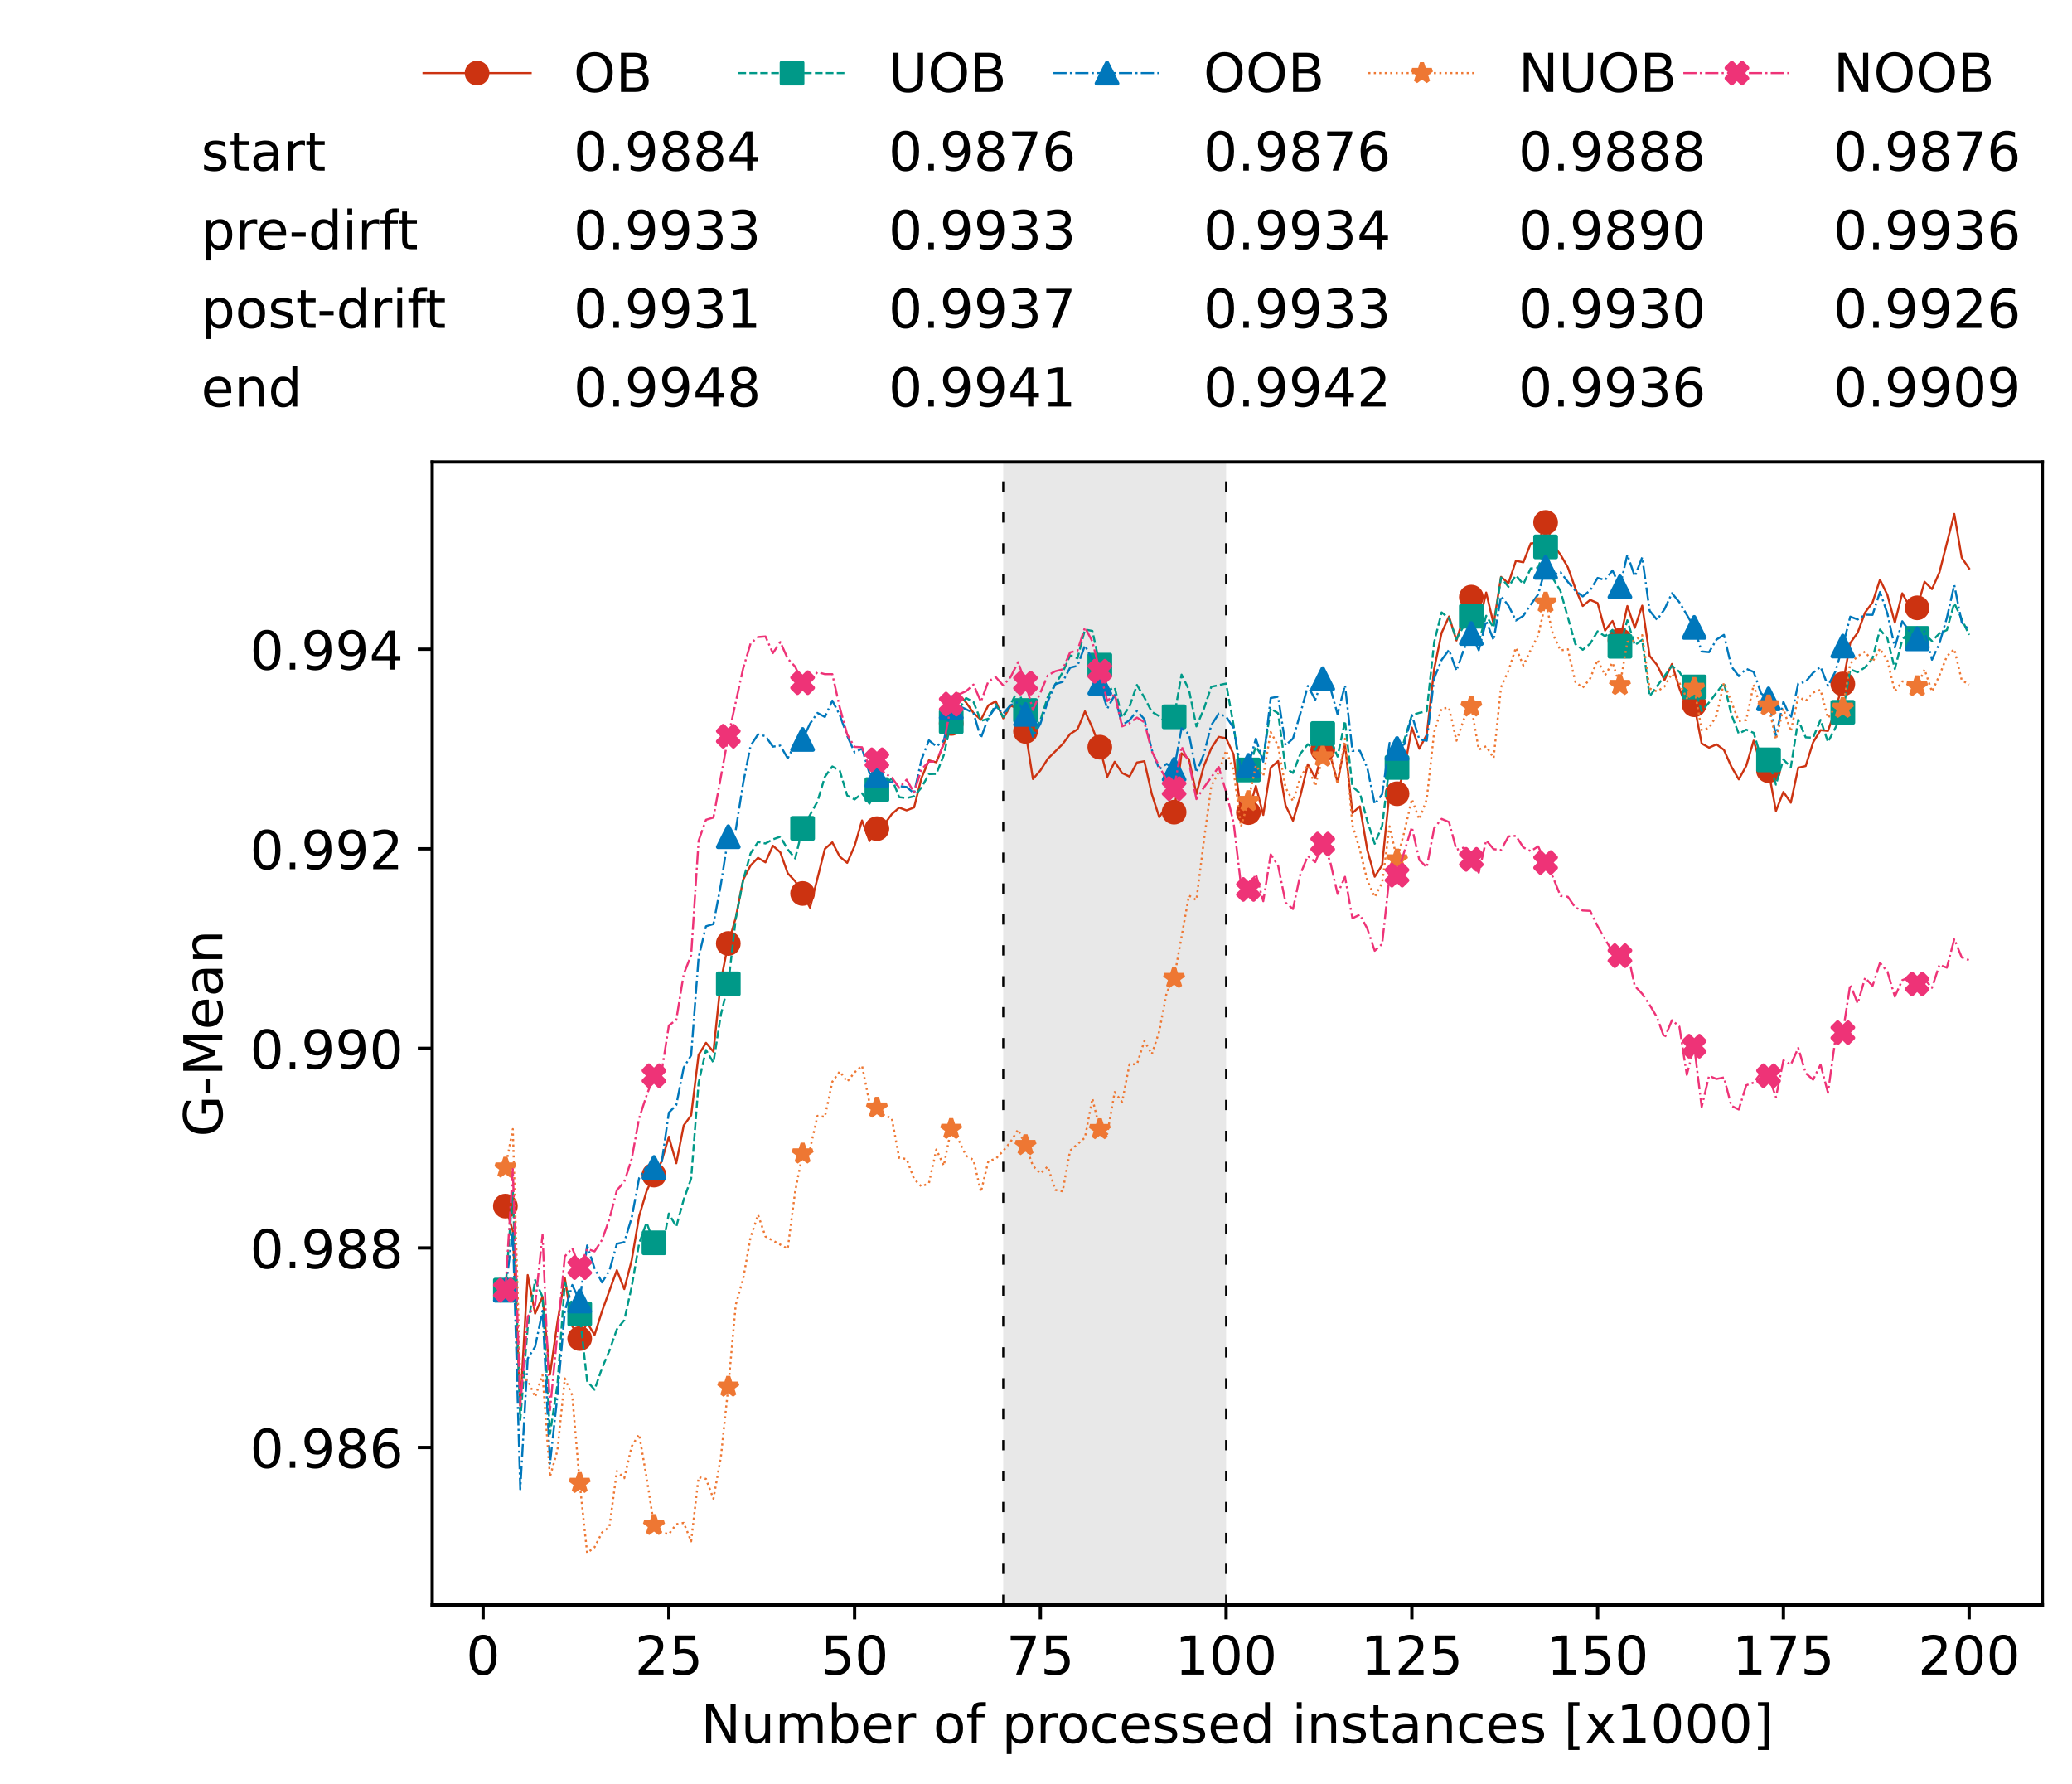 <?xml version="1.0" encoding="utf-8" standalone="no"?>
<!DOCTYPE svg PUBLIC "-//W3C//DTD SVG 1.1//EN"
  "http://www.w3.org/Graphics/SVG/1.1/DTD/svg11.dtd">
<!-- Created with matplotlib (https://matplotlib.org/) -->
<svg height="432.615pt" version="1.1" viewBox="0 0 502.65 432.615" width="502.65pt" xmlns="http://www.w3.org/2000/svg" xmlns:xlink="http://www.w3.org/1999/xlink">
 <defs>
  <style type="text/css">*{stroke-linecap:butt;stroke-linejoin:round;}</style>
 </defs>
 <g id="figure_1">
  <g id="patch_1">
   <path d="M 0 432.615 
L 502.65 432.615 
L 502.65 0 
L 0 0 
z
" style="fill:#ffffff;"/>
  </g>
  <g id="axes_1">
   <g id="patch_2">
    <path d="M 104.85 389.252 
L 495.45 389.252 
L 495.45 112.052 
L 104.85 112.052 
z
" style="fill:#ffffff;"/>
   </g>
   <g id="patch_3">
    <path clip-path="url(#p8b69850022)" d="M 297.446 389.252 
L 297.446 112.052 
L 243.372 112.052 
L 243.372 389.252 
z
" style="fill:#d3d3d3;opacity:0.5;"/>
   </g>
   <g id="matplotlib.axis_1">
    <g id="xtick_1">
     <g id="line2d_1">
      <defs>
       <path d="M 0 0 
L 0 3.5 
" id="mef1cfa2c55" style="stroke:#000000;stroke-width:0.8;"/>
      </defs>
      <g>
       <use style="stroke:#000000;stroke-width:0.8;" x="117.197" xlink:href="#mef1cfa2c55" y="389.252"/>
      </g>
     </g>
     <g id="text_1">
      <!-- 0 -->
      <g transform="translate(113.061 406.13)scale(0.13 -0.13)">
       <defs>
        <path d="M 31.781 66.406 
Q 24.172 66.406 20.328 58.906 
Q 16.5 51.422 16.5 36.375 
Q 16.5 21.391 20.328 13.891 
Q 24.172 6.391 31.781 6.391 
Q 39.453 6.391 43.281 13.891 
Q 47.125 21.391 47.125 36.375 
Q 47.125 51.422 43.281 58.906 
Q 39.453 66.406 31.781 66.406 
z
M 31.781 74.219 
Q 44.047 74.219 50.516 64.516 
Q 56.984 54.828 56.984 36.375 
Q 56.984 17.969 50.516 8.266 
Q 44.047 -1.422 31.781 -1.422 
Q 19.531 -1.422 13.062 8.266 
Q 6.594 17.969 6.594 36.375 
Q 6.594 54.828 13.062 64.516 
Q 19.531 74.219 31.781 74.219 
z
" id="DejaVuSans-48"/>
       </defs>
       <use xlink:href="#DejaVuSans-48"/>
      </g>
     </g>
    </g>
    <g id="xtick_2">
     <g id="line2d_2">
      <g>
       <use style="stroke:#000000;stroke-width:0.8;" x="162.259" xlink:href="#mef1cfa2c55" y="389.252"/>
      </g>
     </g>
     <g id="text_2">
      <!-- 25 -->
      <g transform="translate(153.988 406.13)scale(0.13 -0.13)">
       <defs>
        <path d="M 19.188 8.297 
L 53.609 8.297 
L 53.609 0 
L 7.328 0 
L 7.328 8.297 
Q 12.938 14.109 22.625 23.891 
Q 32.328 33.688 34.812 36.531 
Q 39.547 41.844 41.422 45.531 
Q 43.312 49.219 43.312 52.781 
Q 43.312 58.594 39.234 62.25 
Q 35.156 65.922 28.609 65.922 
Q 23.969 65.922 18.812 64.312 
Q 13.672 62.703 7.812 59.422 
L 7.812 69.391 
Q 13.766 71.781 18.938 73 
Q 24.125 74.219 28.422 74.219 
Q 39.75 74.219 46.484 68.547 
Q 53.219 62.891 53.219 53.422 
Q 53.219 48.922 51.531 44.891 
Q 49.859 40.875 45.406 35.406 
Q 44.188 33.984 37.641 27.219 
Q 31.109 20.453 19.188 8.297 
z
" id="DejaVuSans-50"/>
        <path d="M 10.797 72.906 
L 49.516 72.906 
L 49.516 64.594 
L 19.828 64.594 
L 19.828 46.734 
Q 21.969 47.469 24.109 47.828 
Q 26.266 48.188 28.422 48.188 
Q 40.625 48.188 47.75 41.5 
Q 54.891 34.812 54.891 23.391 
Q 54.891 11.625 47.562 5.094 
Q 40.234 -1.422 26.906 -1.422 
Q 22.312 -1.422 17.547 -0.641 
Q 12.797 0.141 7.719 1.703 
L 7.719 11.625 
Q 12.109 9.234 16.797 8.062 
Q 21.484 6.891 26.703 6.891 
Q 35.156 6.891 40.078 11.328 
Q 45.016 15.766 45.016 23.391 
Q 45.016 31 40.078 35.438 
Q 35.156 39.891 26.703 39.891 
Q 22.75 39.891 18.812 39.016 
Q 14.891 38.141 10.797 36.281 
z
" id="DejaVuSans-53"/>
       </defs>
       <use xlink:href="#DejaVuSans-50"/>
       <use x="63.623" xlink:href="#DejaVuSans-53"/>
      </g>
     </g>
    </g>
    <g id="xtick_3">
     <g id="line2d_3">
      <g>
       <use style="stroke:#000000;stroke-width:0.8;" x="207.322" xlink:href="#mef1cfa2c55" y="389.252"/>
      </g>
     </g>
     <g id="text_3">
      <!-- 50 -->
      <g transform="translate(199.05 406.13)scale(0.13 -0.13)">
       <use xlink:href="#DejaVuSans-53"/>
       <use x="63.623" xlink:href="#DejaVuSans-48"/>
      </g>
     </g>
    </g>
    <g id="xtick_4">
     <g id="line2d_4">
      <g>
       <use style="stroke:#000000;stroke-width:0.8;" x="252.384" xlink:href="#mef1cfa2c55" y="389.252"/>
      </g>
     </g>
     <g id="text_4">
      <!-- 75 -->
      <g transform="translate(244.113 406.13)scale(0.13 -0.13)">
       <defs>
        <path d="M 8.203 72.906 
L 55.078 72.906 
L 55.078 68.703 
L 28.609 0 
L 18.312 0 
L 43.219 64.594 
L 8.203 64.594 
z
" id="DejaVuSans-55"/>
       </defs>
       <use xlink:href="#DejaVuSans-55"/>
       <use x="63.623" xlink:href="#DejaVuSans-53"/>
      </g>
     </g>
    </g>
    <g id="xtick_5">
     <g id="line2d_5">
      <g>
       <use style="stroke:#000000;stroke-width:0.8;" x="297.446" xlink:href="#mef1cfa2c55" y="389.252"/>
      </g>
     </g>
     <g id="text_5">
      <!-- 100 -->
      <g transform="translate(285.039 406.13)scale(0.13 -0.13)">
       <defs>
        <path d="M 12.406 8.297 
L 28.516 8.297 
L 28.516 63.922 
L 10.984 60.406 
L 10.984 69.391 
L 28.422 72.906 
L 38.281 72.906 
L 38.281 8.297 
L 54.391 8.297 
L 54.391 0 
L 12.406 0 
z
" id="DejaVuSans-49"/>
       </defs>
       <use xlink:href="#DejaVuSans-49"/>
       <use x="63.623" xlink:href="#DejaVuSans-48"/>
       <use x="127.246" xlink:href="#DejaVuSans-48"/>
      </g>
     </g>
    </g>
    <g id="xtick_6">
     <g id="line2d_6">
      <g>
       <use style="stroke:#000000;stroke-width:0.8;" x="342.509" xlink:href="#mef1cfa2c55" y="389.252"/>
      </g>
     </g>
     <g id="text_6">
      <!-- 125 -->
      <g transform="translate(330.102 406.13)scale(0.13 -0.13)">
       <use xlink:href="#DejaVuSans-49"/>
       <use x="63.623" xlink:href="#DejaVuSans-50"/>
       <use x="127.246" xlink:href="#DejaVuSans-53"/>
      </g>
     </g>
    </g>
    <g id="xtick_7">
     <g id="line2d_7">
      <g>
       <use style="stroke:#000000;stroke-width:0.8;" x="387.571" xlink:href="#mef1cfa2c55" y="389.252"/>
      </g>
     </g>
     <g id="text_7">
      <!-- 150 -->
      <g transform="translate(375.164 406.13)scale(0.13 -0.13)">
       <use xlink:href="#DejaVuSans-49"/>
       <use x="63.623" xlink:href="#DejaVuSans-53"/>
       <use x="127.246" xlink:href="#DejaVuSans-48"/>
      </g>
     </g>
    </g>
    <g id="xtick_8">
     <g id="line2d_8">
      <g>
       <use style="stroke:#000000;stroke-width:0.8;" x="432.633" xlink:href="#mef1cfa2c55" y="389.252"/>
      </g>
     </g>
     <g id="text_8">
      <!-- 175 -->
      <g transform="translate(420.226 406.13)scale(0.13 -0.13)">
       <use xlink:href="#DejaVuSans-49"/>
       <use x="63.623" xlink:href="#DejaVuSans-55"/>
       <use x="127.246" xlink:href="#DejaVuSans-53"/>
      </g>
     </g>
    </g>
    <g id="xtick_9">
     <g id="line2d_9">
      <g>
       <use style="stroke:#000000;stroke-width:0.8;" x="477.695" xlink:href="#mef1cfa2c55" y="389.252"/>
      </g>
     </g>
     <g id="text_9">
      <!-- 200 -->
      <g transform="translate(465.289 406.13)scale(0.13 -0.13)">
       <use xlink:href="#DejaVuSans-50"/>
       <use x="63.623" xlink:href="#DejaVuSans-48"/>
       <use x="127.246" xlink:href="#DejaVuSans-48"/>
      </g>
     </g>
    </g>
    <g id="text_10">
     <!-- Number of processed instances [x1000] -->
     <g transform="translate(170.025 422.711)scale(0.13 -0.13)">
      <defs>
       <path d="M 9.812 72.906 
L 23.094 72.906 
L 55.422 11.922 
L 55.422 72.906 
L 64.984 72.906 
L 64.984 0 
L 51.703 0 
L 19.391 60.984 
L 19.391 0 
L 9.812 0 
z
" id="DejaVuSans-78"/>
       <path d="M 8.5 21.578 
L 8.5 54.688 
L 17.484 54.688 
L 17.484 21.922 
Q 17.484 14.156 20.5 10.266 
Q 23.531 6.391 29.594 6.391 
Q 36.859 6.391 41.078 11.031 
Q 45.312 15.672 45.312 23.688 
L 45.312 54.688 
L 54.297 54.688 
L 54.297 0 
L 45.312 0 
L 45.312 8.406 
Q 42.047 3.422 37.719 1 
Q 33.406 -1.422 27.688 -1.422 
Q 18.266 -1.422 13.375 4.438 
Q 8.5 10.297 8.5 21.578 
z
M 31.109 56 
z
" id="DejaVuSans-117"/>
       <path d="M 52 44.188 
Q 55.375 50.25 60.062 53.125 
Q 64.75 56 71.094 56 
Q 79.641 56 84.281 50.016 
Q 88.922 44.047 88.922 33.016 
L 88.922 0 
L 79.891 0 
L 79.891 32.719 
Q 79.891 40.578 77.094 44.375 
Q 74.312 48.188 68.609 48.188 
Q 61.625 48.188 57.562 43.547 
Q 53.516 38.922 53.516 30.906 
L 53.516 0 
L 44.484 0 
L 44.484 32.719 
Q 44.484 40.625 41.703 44.406 
Q 38.922 48.188 33.109 48.188 
Q 26.219 48.188 22.156 43.531 
Q 18.109 38.875 18.109 30.906 
L 18.109 0 
L 9.078 0 
L 9.078 54.688 
L 18.109 54.688 
L 18.109 46.188 
Q 21.188 51.219 25.484 53.609 
Q 29.781 56 35.688 56 
Q 41.656 56 45.828 52.969 
Q 50 49.953 52 44.188 
z
" id="DejaVuSans-109"/>
       <path d="M 48.688 27.297 
Q 48.688 37.203 44.609 42.844 
Q 40.531 48.484 33.406 48.484 
Q 26.266 48.484 22.188 42.844 
Q 18.109 37.203 18.109 27.297 
Q 18.109 17.391 22.188 11.75 
Q 26.266 6.109 33.406 6.109 
Q 40.531 6.109 44.609 11.75 
Q 48.688 17.391 48.688 27.297 
z
M 18.109 46.391 
Q 20.953 51.266 25.266 53.625 
Q 29.594 56 35.594 56 
Q 45.562 56 51.781 48.094 
Q 58.016 40.188 58.016 27.297 
Q 58.016 14.406 51.781 6.484 
Q 45.562 -1.422 35.594 -1.422 
Q 29.594 -1.422 25.266 0.953 
Q 20.953 3.328 18.109 8.203 
L 18.109 0 
L 9.078 0 
L 9.078 75.984 
L 18.109 75.984 
z
" id="DejaVuSans-98"/>
       <path d="M 56.203 29.594 
L 56.203 25.203 
L 14.891 25.203 
Q 15.484 15.922 20.484 11.062 
Q 25.484 6.203 34.422 6.203 
Q 39.594 6.203 44.453 7.469 
Q 49.312 8.734 54.109 11.281 
L 54.109 2.781 
Q 49.266 0.734 44.188 -0.344 
Q 39.109 -1.422 33.891 -1.422 
Q 20.797 -1.422 13.156 6.188 
Q 5.516 13.812 5.516 26.812 
Q 5.516 40.234 12.766 48.109 
Q 20.016 56 32.328 56 
Q 43.359 56 49.781 48.891 
Q 56.203 41.797 56.203 29.594 
z
M 47.219 32.234 
Q 47.125 39.594 43.094 43.984 
Q 39.062 48.391 32.422 48.391 
Q 24.906 48.391 20.391 44.141 
Q 15.875 39.891 15.188 32.172 
z
" id="DejaVuSans-101"/>
       <path d="M 41.109 46.297 
Q 39.594 47.172 37.812 47.578 
Q 36.031 48 33.891 48 
Q 26.266 48 22.188 43.047 
Q 18.109 38.094 18.109 28.812 
L 18.109 0 
L 9.078 0 
L 9.078 54.688 
L 18.109 54.688 
L 18.109 46.188 
Q 20.953 51.172 25.484 53.578 
Q 30.031 56 36.531 56 
Q 37.453 56 38.578 55.875 
Q 39.703 55.766 41.062 55.516 
z
" id="DejaVuSans-114"/>
       <path id="DejaVuSans-32"/>
       <path d="M 30.609 48.391 
Q 23.391 48.391 19.188 42.75 
Q 14.984 37.109 14.984 27.297 
Q 14.984 17.484 19.156 11.844 
Q 23.344 6.203 30.609 6.203 
Q 37.797 6.203 41.984 11.859 
Q 46.188 17.531 46.188 27.297 
Q 46.188 37.016 41.984 42.703 
Q 37.797 48.391 30.609 48.391 
z
M 30.609 56 
Q 42.328 56 49.016 48.375 
Q 55.719 40.766 55.719 27.297 
Q 55.719 13.875 49.016 6.219 
Q 42.328 -1.422 30.609 -1.422 
Q 18.844 -1.422 12.172 6.219 
Q 5.516 13.875 5.516 27.297 
Q 5.516 40.766 12.172 48.375 
Q 18.844 56 30.609 56 
z
" id="DejaVuSans-111"/>
       <path d="M 37.109 75.984 
L 37.109 68.5 
L 28.516 68.5 
Q 23.688 68.5 21.797 66.547 
Q 19.922 64.594 19.922 59.516 
L 19.922 54.688 
L 34.719 54.688 
L 34.719 47.703 
L 19.922 47.703 
L 19.922 0 
L 10.891 0 
L 10.891 47.703 
L 2.297 47.703 
L 2.297 54.688 
L 10.891 54.688 
L 10.891 58.5 
Q 10.891 67.625 15.141 71.797 
Q 19.391 75.984 28.609 75.984 
z
" id="DejaVuSans-102"/>
       <path d="M 18.109 8.203 
L 18.109 -20.797 
L 9.078 -20.797 
L 9.078 54.688 
L 18.109 54.688 
L 18.109 46.391 
Q 20.953 51.266 25.266 53.625 
Q 29.594 56 35.594 56 
Q 45.562 56 51.781 48.094 
Q 58.016 40.188 58.016 27.297 
Q 58.016 14.406 51.781 6.484 
Q 45.562 -1.422 35.594 -1.422 
Q 29.594 -1.422 25.266 0.953 
Q 20.953 3.328 18.109 8.203 
z
M 48.688 27.297 
Q 48.688 37.203 44.609 42.844 
Q 40.531 48.484 33.406 48.484 
Q 26.266 48.484 22.188 42.844 
Q 18.109 37.203 18.109 27.297 
Q 18.109 17.391 22.188 11.75 
Q 26.266 6.109 33.406 6.109 
Q 40.531 6.109 44.609 11.75 
Q 48.688 17.391 48.688 27.297 
z
" id="DejaVuSans-112"/>
       <path d="M 48.781 52.594 
L 48.781 44.188 
Q 44.969 46.297 41.141 47.344 
Q 37.312 48.391 33.406 48.391 
Q 24.656 48.391 19.812 42.844 
Q 14.984 37.312 14.984 27.297 
Q 14.984 17.281 19.812 11.734 
Q 24.656 6.203 33.406 6.203 
Q 37.312 6.203 41.141 7.25 
Q 44.969 8.297 48.781 10.406 
L 48.781 2.094 
Q 45.016 0.344 40.984 -0.531 
Q 36.969 -1.422 32.422 -1.422 
Q 20.062 -1.422 12.781 6.344 
Q 5.516 14.109 5.516 27.297 
Q 5.516 40.672 12.859 48.328 
Q 20.219 56 33.016 56 
Q 37.156 56 41.109 55.141 
Q 45.062 54.297 48.781 52.594 
z
" id="DejaVuSans-99"/>
       <path d="M 44.281 53.078 
L 44.281 44.578 
Q 40.484 46.531 36.375 47.5 
Q 32.281 48.484 27.875 48.484 
Q 21.188 48.484 17.844 46.438 
Q 14.5 44.391 14.5 40.281 
Q 14.5 37.156 16.891 35.375 
Q 19.281 33.594 26.516 31.984 
L 29.594 31.297 
Q 39.156 29.25 43.188 25.516 
Q 47.219 21.781 47.219 15.094 
Q 47.219 7.469 41.188 3.016 
Q 35.156 -1.422 24.609 -1.422 
Q 20.219 -1.422 15.453 -0.562 
Q 10.688 0.297 5.422 2 
L 5.422 11.281 
Q 10.406 8.688 15.234 7.391 
Q 20.062 6.109 24.812 6.109 
Q 31.156 6.109 34.562 8.281 
Q 37.984 10.453 37.984 14.406 
Q 37.984 18.062 35.516 20.016 
Q 33.062 21.969 24.703 23.781 
L 21.578 24.516 
Q 13.234 26.266 9.516 29.906 
Q 5.812 33.547 5.812 39.891 
Q 5.812 47.609 11.281 51.797 
Q 16.75 56 26.812 56 
Q 31.781 56 36.172 55.266 
Q 40.578 54.547 44.281 53.078 
z
" id="DejaVuSans-115"/>
       <path d="M 45.406 46.391 
L 45.406 75.984 
L 54.391 75.984 
L 54.391 0 
L 45.406 0 
L 45.406 8.203 
Q 42.578 3.328 38.25 0.953 
Q 33.938 -1.422 27.875 -1.422 
Q 17.969 -1.422 11.734 6.484 
Q 5.516 14.406 5.516 27.297 
Q 5.516 40.188 11.734 48.094 
Q 17.969 56 27.875 56 
Q 33.938 56 38.25 53.625 
Q 42.578 51.266 45.406 46.391 
z
M 14.797 27.297 
Q 14.797 17.391 18.875 11.75 
Q 22.953 6.109 30.078 6.109 
Q 37.203 6.109 41.297 11.75 
Q 45.406 17.391 45.406 27.297 
Q 45.406 37.203 41.297 42.844 
Q 37.203 48.484 30.078 48.484 
Q 22.953 48.484 18.875 42.844 
Q 14.797 37.203 14.797 27.297 
z
" id="DejaVuSans-100"/>
       <path d="M 9.422 54.688 
L 18.406 54.688 
L 18.406 0 
L 9.422 0 
z
M 9.422 75.984 
L 18.406 75.984 
L 18.406 64.594 
L 9.422 64.594 
z
" id="DejaVuSans-105"/>
       <path d="M 54.891 33.016 
L 54.891 0 
L 45.906 0 
L 45.906 32.719 
Q 45.906 40.484 42.875 44.328 
Q 39.844 48.188 33.797 48.188 
Q 26.516 48.188 22.312 43.547 
Q 18.109 38.922 18.109 30.906 
L 18.109 0 
L 9.078 0 
L 9.078 54.688 
L 18.109 54.688 
L 18.109 46.188 
Q 21.344 51.125 25.703 53.562 
Q 30.078 56 35.797 56 
Q 45.219 56 50.047 50.172 
Q 54.891 44.344 54.891 33.016 
z
" id="DejaVuSans-110"/>
       <path d="M 18.312 70.219 
L 18.312 54.688 
L 36.812 54.688 
L 36.812 47.703 
L 18.312 47.703 
L 18.312 18.016 
Q 18.312 11.328 20.141 9.422 
Q 21.969 7.516 27.594 7.516 
L 36.812 7.516 
L 36.812 0 
L 27.594 0 
Q 17.188 0 13.234 3.875 
Q 9.281 7.766 9.281 18.016 
L 9.281 47.703 
L 2.688 47.703 
L 2.688 54.688 
L 9.281 54.688 
L 9.281 70.219 
z
" id="DejaVuSans-116"/>
       <path d="M 34.281 27.484 
Q 23.391 27.484 19.188 25 
Q 14.984 22.516 14.984 16.5 
Q 14.984 11.719 18.141 8.906 
Q 21.297 6.109 26.703 6.109 
Q 34.188 6.109 38.703 11.406 
Q 43.219 16.703 43.219 25.484 
L 43.219 27.484 
z
M 52.203 31.203 
L 52.203 0 
L 43.219 0 
L 43.219 8.297 
Q 40.141 3.328 35.547 0.953 
Q 30.953 -1.422 24.312 -1.422 
Q 15.922 -1.422 10.953 3.297 
Q 6 8.016 6 15.922 
Q 6 25.141 12.172 29.828 
Q 18.359 34.516 30.609 34.516 
L 43.219 34.516 
L 43.219 35.406 
Q 43.219 41.609 39.141 45 
Q 35.062 48.391 27.688 48.391 
Q 23 48.391 18.547 47.266 
Q 14.109 46.141 10.016 43.891 
L 10.016 52.203 
Q 14.938 54.109 19.578 55.047 
Q 24.219 56 28.609 56 
Q 40.484 56 46.344 49.844 
Q 52.203 43.703 52.203 31.203 
z
" id="DejaVuSans-97"/>
       <path d="M 8.594 75.984 
L 29.297 75.984 
L 29.297 69 
L 17.578 69 
L 17.578 -6.203 
L 29.297 -6.203 
L 29.297 -13.188 
L 8.594 -13.188 
z
" id="DejaVuSans-91"/>
       <path d="M 54.891 54.688 
L 35.109 28.078 
L 55.906 0 
L 45.312 0 
L 29.391 21.484 
L 13.484 0 
L 2.875 0 
L 24.125 28.609 
L 4.688 54.688 
L 15.281 54.688 
L 29.781 35.203 
L 44.281 54.688 
z
" id="DejaVuSans-120"/>
       <path d="M 30.422 75.984 
L 30.422 -13.188 
L 9.719 -13.188 
L 9.719 -6.203 
L 21.391 -6.203 
L 21.391 69 
L 9.719 69 
L 9.719 75.984 
z
" id="DejaVuSans-93"/>
      </defs>
      <use xlink:href="#DejaVuSans-78"/>
      <use x="74.805" xlink:href="#DejaVuSans-117"/>
      <use x="138.184" xlink:href="#DejaVuSans-109"/>
      <use x="235.596" xlink:href="#DejaVuSans-98"/>
      <use x="299.072" xlink:href="#DejaVuSans-101"/>
      <use x="360.596" xlink:href="#DejaVuSans-114"/>
      <use x="401.709" xlink:href="#DejaVuSans-32"/>
      <use x="433.496" xlink:href="#DejaVuSans-111"/>
      <use x="494.678" xlink:href="#DejaVuSans-102"/>
      <use x="529.883" xlink:href="#DejaVuSans-32"/>
      <use x="561.67" xlink:href="#DejaVuSans-112"/>
      <use x="625.146" xlink:href="#DejaVuSans-114"/>
      <use x="664.01" xlink:href="#DejaVuSans-111"/>
      <use x="725.191" xlink:href="#DejaVuSans-99"/>
      <use x="780.172" xlink:href="#DejaVuSans-101"/>
      <use x="841.695" xlink:href="#DejaVuSans-115"/>
      <use x="893.795" xlink:href="#DejaVuSans-115"/>
      <use x="945.895" xlink:href="#DejaVuSans-101"/>
      <use x="1007.418" xlink:href="#DejaVuSans-100"/>
      <use x="1070.895" xlink:href="#DejaVuSans-32"/>
      <use x="1102.682" xlink:href="#DejaVuSans-105"/>
      <use x="1130.465" xlink:href="#DejaVuSans-110"/>
      <use x="1193.844" xlink:href="#DejaVuSans-115"/>
      <use x="1245.943" xlink:href="#DejaVuSans-116"/>
      <use x="1285.152" xlink:href="#DejaVuSans-97"/>
      <use x="1346.432" xlink:href="#DejaVuSans-110"/>
      <use x="1409.811" xlink:href="#DejaVuSans-99"/>
      <use x="1464.791" xlink:href="#DejaVuSans-101"/>
      <use x="1526.314" xlink:href="#DejaVuSans-115"/>
      <use x="1578.414" xlink:href="#DejaVuSans-32"/>
      <use x="1610.201" xlink:href="#DejaVuSans-91"/>
      <use x="1649.215" xlink:href="#DejaVuSans-120"/>
      <use x="1708.395" xlink:href="#DejaVuSans-49"/>
      <use x="1772.018" xlink:href="#DejaVuSans-48"/>
      <use x="1835.641" xlink:href="#DejaVuSans-48"/>
      <use x="1899.264" xlink:href="#DejaVuSans-48"/>
      <use x="1962.887" xlink:href="#DejaVuSans-93"/>
     </g>
    </g>
   </g>
   <g id="matplotlib.axis_2">
    <g id="ytick_1">
     <g id="line2d_10">
      <defs>
       <path d="M 0 0 
L -3.5 0 
" id="m940baa60a8" style="stroke:#000000;stroke-width:0.8;"/>
      </defs>
      <g>
       <use style="stroke:#000000;stroke-width:0.8;" x="104.85" xlink:href="#m940baa60a8" y="351.067"/>
      </g>
     </g>
     <g id="text_11">
      <!-- 0.986 -->
      <g transform="translate(60.633 356.006)scale(0.13 -0.13)">
       <defs>
        <path d="M 10.688 12.406 
L 21 12.406 
L 21 0 
L 10.688 0 
z
" id="DejaVuSans-46"/>
        <path d="M 10.984 1.516 
L 10.984 10.5 
Q 14.703 8.734 18.5 7.812 
Q 22.312 6.891 25.984 6.891 
Q 35.75 6.891 40.891 13.453 
Q 46.047 20.016 46.781 33.406 
Q 43.953 29.203 39.594 26.953 
Q 35.25 24.703 29.984 24.703 
Q 19.047 24.703 12.672 31.312 
Q 6.297 37.938 6.297 49.422 
Q 6.297 60.641 12.938 67.422 
Q 19.578 74.219 30.609 74.219 
Q 43.266 74.219 49.922 64.516 
Q 56.594 54.828 56.594 36.375 
Q 56.594 19.141 48.406 8.859 
Q 40.234 -1.422 26.422 -1.422 
Q 22.703 -1.422 18.891 -0.688 
Q 15.094 0.047 10.984 1.516 
z
M 30.609 32.422 
Q 37.25 32.422 41.125 36.953 
Q 45.016 41.5 45.016 49.422 
Q 45.016 57.281 41.125 61.844 
Q 37.25 66.406 30.609 66.406 
Q 23.969 66.406 20.094 61.844 
Q 16.219 57.281 16.219 49.422 
Q 16.219 41.5 20.094 36.953 
Q 23.969 32.422 30.609 32.422 
z
" id="DejaVuSans-57"/>
        <path d="M 31.781 34.625 
Q 24.75 34.625 20.719 30.859 
Q 16.703 27.094 16.703 20.516 
Q 16.703 13.922 20.719 10.156 
Q 24.75 6.391 31.781 6.391 
Q 38.812 6.391 42.859 10.172 
Q 46.922 13.969 46.922 20.516 
Q 46.922 27.094 42.891 30.859 
Q 38.875 34.625 31.781 34.625 
z
M 21.922 38.812 
Q 15.578 40.375 12.031 44.719 
Q 8.5 49.078 8.5 55.328 
Q 8.5 64.062 14.719 69.141 
Q 20.953 74.219 31.781 74.219 
Q 42.672 74.219 48.875 69.141 
Q 55.078 64.062 55.078 55.328 
Q 55.078 49.078 51.531 44.719 
Q 48 40.375 41.703 38.812 
Q 48.828 37.156 52.797 32.312 
Q 56.781 27.484 56.781 20.516 
Q 56.781 9.906 50.312 4.234 
Q 43.844 -1.422 31.781 -1.422 
Q 19.734 -1.422 13.25 4.234 
Q 6.781 9.906 6.781 20.516 
Q 6.781 27.484 10.781 32.312 
Q 14.797 37.156 21.922 38.812 
z
M 18.312 54.391 
Q 18.312 48.734 21.844 45.562 
Q 25.391 42.391 31.781 42.391 
Q 38.141 42.391 41.719 45.562 
Q 45.312 48.734 45.312 54.391 
Q 45.312 60.062 41.719 63.234 
Q 38.141 66.406 31.781 66.406 
Q 25.391 66.406 21.844 63.234 
Q 18.312 60.062 18.312 54.391 
z
" id="DejaVuSans-56"/>
        <path d="M 33.016 40.375 
Q 26.375 40.375 22.484 35.828 
Q 18.609 31.297 18.609 23.391 
Q 18.609 15.531 22.484 10.953 
Q 26.375 6.391 33.016 6.391 
Q 39.656 6.391 43.531 10.953 
Q 47.406 15.531 47.406 23.391 
Q 47.406 31.297 43.531 35.828 
Q 39.656 40.375 33.016 40.375 
z
M 52.594 71.297 
L 52.594 62.312 
Q 48.875 64.062 45.094 64.984 
Q 41.312 65.922 37.594 65.922 
Q 27.828 65.922 22.672 59.328 
Q 17.531 52.734 16.797 39.406 
Q 19.672 43.656 24.016 45.922 
Q 28.375 48.188 33.594 48.188 
Q 44.578 48.188 50.953 41.516 
Q 57.328 34.859 57.328 23.391 
Q 57.328 12.156 50.688 5.359 
Q 44.047 -1.422 33.016 -1.422 
Q 20.359 -1.422 13.672 8.266 
Q 6.984 17.969 6.984 36.375 
Q 6.984 53.656 15.188 63.938 
Q 23.391 74.219 37.203 74.219 
Q 40.922 74.219 44.703 73.484 
Q 48.484 72.75 52.594 71.297 
z
" id="DejaVuSans-54"/>
       </defs>
       <use xlink:href="#DejaVuSans-48"/>
       <use x="63.623" xlink:href="#DejaVuSans-46"/>
       <use x="95.41" xlink:href="#DejaVuSans-57"/>
       <use x="159.033" xlink:href="#DejaVuSans-56"/>
       <use x="222.656" xlink:href="#DejaVuSans-54"/>
      </g>
     </g>
    </g>
    <g id="ytick_2">
     <g id="line2d_11">
      <g>
       <use style="stroke:#000000;stroke-width:0.8;" x="104.85" xlink:href="#m940baa60a8" y="302.667"/>
      </g>
     </g>
     <g id="text_12">
      <!-- 0.988 -->
      <g transform="translate(60.633 307.606)scale(0.13 -0.13)">
       <use xlink:href="#DejaVuSans-48"/>
       <use x="63.623" xlink:href="#DejaVuSans-46"/>
       <use x="95.41" xlink:href="#DejaVuSans-57"/>
       <use x="159.033" xlink:href="#DejaVuSans-56"/>
       <use x="222.656" xlink:href="#DejaVuSans-56"/>
      </g>
     </g>
    </g>
    <g id="ytick_3">
     <g id="line2d_12">
      <g>
       <use style="stroke:#000000;stroke-width:0.8;" x="104.85" xlink:href="#m940baa60a8" y="254.266"/>
      </g>
     </g>
     <g id="text_13">
      <!-- 0.990 -->
      <g transform="translate(60.633 259.205)scale(0.13 -0.13)">
       <use xlink:href="#DejaVuSans-48"/>
       <use x="63.623" xlink:href="#DejaVuSans-46"/>
       <use x="95.41" xlink:href="#DejaVuSans-57"/>
       <use x="159.033" xlink:href="#DejaVuSans-57"/>
       <use x="222.656" xlink:href="#DejaVuSans-48"/>
      </g>
     </g>
    </g>
    <g id="ytick_4">
     <g id="line2d_13">
      <g>
       <use style="stroke:#000000;stroke-width:0.8;" x="104.85" xlink:href="#m940baa60a8" y="205.865"/>
      </g>
     </g>
     <g id="text_14">
      <!-- 0.992 -->
      <g transform="translate(60.633 210.804)scale(0.13 -0.13)">
       <use xlink:href="#DejaVuSans-48"/>
       <use x="63.623" xlink:href="#DejaVuSans-46"/>
       <use x="95.41" xlink:href="#DejaVuSans-57"/>
       <use x="159.033" xlink:href="#DejaVuSans-57"/>
       <use x="222.656" xlink:href="#DejaVuSans-50"/>
      </g>
     </g>
    </g>
    <g id="ytick_5">
     <g id="line2d_14">
      <g>
       <use style="stroke:#000000;stroke-width:0.8;" x="104.85" xlink:href="#m940baa60a8" y="157.465"/>
      </g>
     </g>
     <g id="text_15">
      <!-- 0.994 -->
      <g transform="translate(60.633 162.404)scale(0.13 -0.13)">
       <defs>
        <path d="M 37.797 64.312 
L 12.891 25.391 
L 37.797 25.391 
z
M 35.203 72.906 
L 47.609 72.906 
L 47.609 25.391 
L 58.016 25.391 
L 58.016 17.188 
L 47.609 17.188 
L 47.609 0 
L 37.797 0 
L 37.797 17.188 
L 4.891 17.188 
L 4.891 26.703 
z
" id="DejaVuSans-52"/>
       </defs>
       <use xlink:href="#DejaVuSans-48"/>
       <use x="63.623" xlink:href="#DejaVuSans-46"/>
       <use x="95.41" xlink:href="#DejaVuSans-57"/>
       <use x="159.033" xlink:href="#DejaVuSans-57"/>
       <use x="222.656" xlink:href="#DejaVuSans-52"/>
      </g>
     </g>
    </g>
    <g id="text_16">
     <!-- G-Mean -->
     <g transform="translate(53.93 275.744)rotate(-90)scale(0.13 -0.13)">
      <defs>
       <path d="M 59.516 10.406 
L 59.516 29.984 
L 43.406 29.984 
L 43.406 38.094 
L 69.281 38.094 
L 69.281 6.781 
Q 63.578 2.734 56.688 0.656 
Q 49.812 -1.422 42 -1.422 
Q 24.906 -1.422 15.25 8.562 
Q 5.609 18.562 5.609 36.375 
Q 5.609 54.25 15.25 64.234 
Q 24.906 74.219 42 74.219 
Q 49.125 74.219 55.547 72.453 
Q 61.969 70.703 67.391 67.281 
L 67.391 56.781 
Q 61.922 61.422 55.766 63.766 
Q 49.609 66.109 42.828 66.109 
Q 29.438 66.109 22.719 58.641 
Q 16.016 51.172 16.016 36.375 
Q 16.016 21.625 22.719 14.156 
Q 29.438 6.688 42.828 6.688 
Q 48.047 6.688 52.141 7.594 
Q 56.25 8.5 59.516 10.406 
z
" id="DejaVuSans-71"/>
       <path d="M 4.891 31.391 
L 31.203 31.391 
L 31.203 23.391 
L 4.891 23.391 
z
" id="DejaVuSans-45"/>
       <path d="M 9.812 72.906 
L 24.516 72.906 
L 43.109 23.297 
L 61.812 72.906 
L 76.516 72.906 
L 76.516 0 
L 66.891 0 
L 66.891 64.016 
L 48.094 14.016 
L 38.188 14.016 
L 19.391 64.016 
L 19.391 0 
L 9.812 0 
z
" id="DejaVuSans-77"/>
      </defs>
      <use xlink:href="#DejaVuSans-71"/>
      <use x="77.49" xlink:href="#DejaVuSans-45"/>
      <use x="113.574" xlink:href="#DejaVuSans-77"/>
      <use x="199.854" xlink:href="#DejaVuSans-101"/>
      <use x="261.377" xlink:href="#DejaVuSans-97"/>
      <use x="322.656" xlink:href="#DejaVuSans-110"/>
     </g>
    </g>
   </g>
   <g id="line2d_15"/>
   <g id="line2d_16"/>
   <g id="line2d_17"/>
   <g id="line2d_18"/>
   <g id="line2d_19"/>
   <g id="line2d_20">
    <path clip-path="url(#p8b69850022)" d="M 122.605 292.524 
L 124.407 298.534 
L 126.21 340.888 
L 128.012 309.243 
L 129.815 318.587 
L 131.617 314.517 
L 133.419 333.375 
L 135.222 320.704 
L 137.024 309.946 
L 138.827 321.647 
L 140.629 324.64 
L 142.432 320.812 
L 144.234 323.767 
L 146.037 318.038 
L 149.642 308.06 
L 151.444 312.651 
L 153.247 305.623 
L 155.049 294.966 
L 156.852 288.895 
L 158.654 284.999 
L 160.457 281.794 
L 162.259 275.702 
L 164.062 282.124 
L 165.864 272.954 
L 167.667 270.51 
L 169.469 255.839 
L 171.272 252.919 
L 173.074 255.081 
L 174.877 237.878 
L 176.679 228.825 
L 178.482 222.62 
L 180.284 213.354 
L 182.087 209.899 
L 183.889 208.049 
L 185.692 209.148 
L 187.494 205.114 
L 189.297 206.724 
L 191.099 211.787 
L 192.902 213.736 
L 194.704 216.696 
L 196.507 220.141 
L 200.112 205.878 
L 201.914 204.299 
L 203.717 207.752 
L 205.519 209.276 
L 207.322 205.144 
L 209.124 198.99 
L 210.927 203.996 
L 212.729 200.983 
L 214.532 199.919 
L 216.334 197.468 
L 218.137 195.884 
L 219.939 196.545 
L 221.742 195.844 
L 223.544 188.695 
L 225.347 184.402 
L 227.149 184.884 
L 228.952 180.417 
L 230.754 175.45 
L 232.557 168.233 
L 234.359 170.382 
L 236.162 172.906 
L 237.964 174.564 
L 239.767 171.063 
L 241.569 170.093 
L 243.372 174.221 
L 245.174 171.164 
L 246.976 171.821 
L 248.779 177.383 
L 250.581 188.949 
L 252.384 186.87 
L 254.186 184.024 
L 257.791 180.461 
L 259.594 178.02 
L 261.396 176.872 
L 263.199 172.521 
L 265.001 176.504 
L 266.804 181.214 
L 268.606 188.434 
L 270.409 184.749 
L 272.211 187.487 
L 274.014 188.356 
L 275.816 184.935 
L 277.619 184.615 
L 279.421 192.613 
L 281.224 198.19 
L 283.026 195.488 
L 284.829 196.976 
L 286.631 182.7 
L 288.434 184.13 
L 290.236 192.599 
L 292.039 185.797 
L 293.841 181.499 
L 295.644 178.71 
L 297.446 179.059 
L 299.249 182.936 
L 301.051 197.071 
L 302.854 197.079 
L 304.656 190.617 
L 306.459 197.661 
L 308.261 186.182 
L 310.064 184.571 
L 311.866 195.325 
L 313.669 199.052 
L 315.471 192.956 
L 317.274 185.382 
L 319.076 188.711 
L 320.879 181.893 
L 322.681 183.075 
L 324.484 189.717 
L 326.286 180.516 
L 328.089 197.197 
L 329.891 195.578 
L 331.694 206.131 
L 333.496 212.629 
L 335.299 209.83 
L 337.101 191.97 
L 338.904 192.514 
L 340.706 186.479 
L 342.509 176.455 
L 344.311 181.594 
L 346.114 178.19 
L 347.916 162.253 
L 349.719 153.49 
L 351.521 149.53 
L 353.324 155.348 
L 355.126 149.363 
L 356.928 144.822 
L 358.731 151.58 
L 360.533 143.705 
L 362.336 151.345 
L 364.138 139.917 
L 365.941 141.477 
L 367.743 136.018 
L 369.546 136.371 
L 371.348 131.808 
L 373.151 131.628 
L 374.953 126.723 
L 376.756 132.173 
L 378.558 134.511 
L 380.361 137.623 
L 382.163 142.722 
L 383.966 146.974 
L 385.768 145.488 
L 387.571 146.271 
L 389.373 152.92 
L 391.176 150.601 
L 392.978 155.314 
L 394.781 146.985 
L 396.583 152.262 
L 398.386 146.886 
L 400.188 159.078 
L 401.991 161.283 
L 403.793 164.943 
L 405.596 161.046 
L 407.398 166.907 
L 409.201 171.715 
L 411.003 170.926 
L 412.806 180.32 
L 414.608 181.335 
L 416.411 180.539 
L 418.213 181.872 
L 420.016 185.942 
L 421.818 189.028 
L 423.621 185.755 
L 425.423 179.625 
L 427.226 185.597 
L 429.028 186.909 
L 430.831 196.687 
L 432.633 192.074 
L 434.436 194.685 
L 436.238 186.21 
L 438.041 185.791 
L 439.843 180.055 
L 441.646 177.09 
L 443.448 177.273 
L 445.251 172.075 
L 447.053 165.887 
L 448.856 155.946 
L 450.658 153.432 
L 452.461 148.548 
L 454.263 146.111 
L 456.066 140.593 
L 457.868 144.295 
L 459.671 151.013 
L 461.473 143.897 
L 463.276 147.155 
L 465.078 147.421 
L 466.881 141.108 
L 468.683 142.879 
L 470.485 138.84 
L 474.09 124.652 
L 475.893 135.246 
L 477.695 137.886 
L 477.695 137.886 
" style="fill:none;stroke:#cc3311;stroke-linecap:square;stroke-width:0.5;"/>
    <defs>
     <path d="M 0 2.5 
C 0.663 2.5 1.299 2.237 1.768 1.768 
C 2.237 1.299 2.5 0.663 2.5 0 
C 2.5 -0.663 2.237 -1.299 1.768 -1.768 
C 1.299 -2.237 0.663 -2.5 0 -2.5 
C -0.663 -2.5 -1.299 -2.237 -1.768 -1.768 
C -2.237 -1.299 -2.5 -0.663 -2.5 0 
C -2.5 0.663 -2.237 1.299 -1.768 1.768 
C -1.299 2.237 -0.663 2.5 0 2.5 
z
" id="m35c708ee78" style="stroke:#cc3311;"/>
    </defs>
    <g clip-path="url(#p8b69850022)">
     <use style="fill:#cc3311;stroke:#cc3311;" x="122.605" xlink:href="#m35c708ee78" y="292.524"/>
     <use style="fill:#cc3311;stroke:#cc3311;" x="140.629" xlink:href="#m35c708ee78" y="324.64"/>
     <use style="fill:#cc3311;stroke:#cc3311;" x="158.654" xlink:href="#m35c708ee78" y="284.999"/>
     <use style="fill:#cc3311;stroke:#cc3311;" x="176.679" xlink:href="#m35c708ee78" y="228.825"/>
     <use style="fill:#cc3311;stroke:#cc3311;" x="194.704" xlink:href="#m35c708ee78" y="216.696"/>
     <use style="fill:#cc3311;stroke:#cc3311;" x="212.729" xlink:href="#m35c708ee78" y="200.983"/>
     <use style="fill:#cc3311;stroke:#cc3311;" x="230.754" xlink:href="#m35c708ee78" y="175.45"/>
     <use style="fill:#cc3311;stroke:#cc3311;" x="248.779" xlink:href="#m35c708ee78" y="177.383"/>
     <use style="fill:#cc3311;stroke:#cc3311;" x="266.804" xlink:href="#m35c708ee78" y="181.214"/>
     <use style="fill:#cc3311;stroke:#cc3311;" x="284.829" xlink:href="#m35c708ee78" y="196.976"/>
     <use style="fill:#cc3311;stroke:#cc3311;" x="302.854" xlink:href="#m35c708ee78" y="197.079"/>
     <use style="fill:#cc3311;stroke:#cc3311;" x="320.879" xlink:href="#m35c708ee78" y="181.893"/>
     <use style="fill:#cc3311;stroke:#cc3311;" x="338.904" xlink:href="#m35c708ee78" y="192.514"/>
     <use style="fill:#cc3311;stroke:#cc3311;" x="356.928" xlink:href="#m35c708ee78" y="144.822"/>
     <use style="fill:#cc3311;stroke:#cc3311;" x="374.953" xlink:href="#m35c708ee78" y="126.723"/>
     <use style="fill:#cc3311;stroke:#cc3311;" x="392.978" xlink:href="#m35c708ee78" y="155.314"/>
     <use style="fill:#cc3311;stroke:#cc3311;" x="411.003" xlink:href="#m35c708ee78" y="170.926"/>
     <use style="fill:#cc3311;stroke:#cc3311;" x="429.028" xlink:href="#m35c708ee78" y="186.909"/>
     <use style="fill:#cc3311;stroke:#cc3311;" x="447.053" xlink:href="#m35c708ee78" y="165.887"/>
     <use style="fill:#cc3311;stroke:#cc3311;" x="465.078" xlink:href="#m35c708ee78" y="147.421"/>
    </g>
   </g>
   <g id="line2d_21"/>
   <g id="line2d_22"/>
   <g id="line2d_23"/>
   <g id="line2d_24"/>
   <g id="line2d_25">
    <path clip-path="url(#p8b69850022)" d="M 122.605 312.907 
L 124.407 288.703 
L 126.21 344.369 
L 128.012 321.895 
L 129.815 310.439 
L 131.617 314.557 
L 133.419 347.753 
L 135.222 335.884 
L 137.024 311.042 
L 138.827 316.471 
L 140.629 318.684 
L 142.432 334.96 
L 144.234 337.055 
L 146.037 331.821 
L 147.839 327.59 
L 149.642 322.399 
L 151.444 320.172 
L 153.247 312.049 
L 155.049 301.561 
L 156.852 296.511 
L 158.654 301.422 
L 160.457 303.744 
L 162.259 294.321 
L 164.062 297.505 
L 165.864 290.925 
L 167.667 285.86 
L 169.469 262.656 
L 171.272 254.662 
L 173.074 257.722 
L 174.877 246.104 
L 176.679 238.621 
L 178.482 222.852 
L 180.284 213.485 
L 182.087 206.967 
L 183.889 204.214 
L 185.692 204.574 
L 187.494 203.578 
L 189.297 202.93 
L 191.099 206.012 
L 192.902 208.211 
L 194.704 200.911 
L 198.309 194.406 
L 200.112 188.401 
L 201.914 185.889 
L 203.717 186.9 
L 205.519 192.948 
L 207.322 193.889 
L 209.124 192.414 
L 210.927 194.916 
L 212.729 191.514 
L 214.532 190.264 
L 216.334 188.819 
L 218.137 193.346 
L 219.939 193.569 
L 221.742 193.125 
L 223.544 191.007 
L 225.347 187.75 
L 227.149 187.704 
L 228.952 183.158 
L 230.754 175.05 
L 234.359 169.301 
L 236.162 170.245 
L 237.964 174.814 
L 239.767 174.326 
L 241.569 170.813 
L 243.372 173.903 
L 245.174 170.846 
L 246.976 167.253 
L 248.779 172.322 
L 250.581 177.824 
L 252.384 174.692 
L 254.186 169.016 
L 257.791 163.076 
L 259.594 158.964 
L 261.396 159.647 
L 263.199 152.682 
L 265.001 153.025 
L 266.804 161.309 
L 268.606 167.498 
L 270.409 166.748 
L 272.211 174.013 
L 274.014 171.358 
L 275.816 166.13 
L 277.619 169.175 
L 279.421 172.654 
L 281.224 173.694 
L 283.026 175.243 
L 284.829 173.85 
L 286.631 163.623 
L 288.434 167.287 
L 290.236 176.173 
L 292.039 171.965 
L 293.841 166.57 
L 297.446 165.785 
L 299.249 175.833 
L 301.051 189.002 
L 302.854 186.746 
L 304.656 181.035 
L 306.459 183.967 
L 308.261 171.848 
L 310.064 173.001 
L 311.866 186.336 
L 313.669 187.461 
L 315.471 182.778 
L 317.274 180.509 
L 319.076 181.849 
L 320.879 177.911 
L 322.681 179.094 
L 324.484 183.502 
L 326.286 174.871 
L 328.089 190.809 
L 329.891 192.327 
L 331.694 199.144 
L 333.496 204.641 
L 335.299 200.315 
L 337.101 185.54 
L 338.904 186.13 
L 340.706 179.345 
L 342.509 173.434 
L 344.311 172.892 
L 346.114 172.486 
L 347.916 155.773 
L 349.719 148.528 
L 351.521 149.956 
L 353.324 155.006 
L 355.126 151.779 
L 356.928 149.462 
L 358.731 155.723 
L 360.533 149.351 
L 362.336 152.224 
L 364.138 140.059 
L 365.941 142.333 
L 367.743 139.562 
L 369.546 141.677 
L 371.348 137.866 
L 373.151 137.686 
L 374.953 132.64 
L 376.756 140.329 
L 378.558 143.317 
L 382.163 156.203 
L 383.966 157.594 
L 385.768 156.116 
L 387.571 153.109 
L 389.373 154.335 
L 391.176 152.764 
L 392.978 156.742 
L 394.781 150.43 
L 396.583 156.474 
L 398.386 155.176 
L 400.188 168.876 
L 405.596 161.5 
L 407.398 162.931 
L 409.201 165.986 
L 411.003 166.61 
L 412.806 172.46 
L 414.608 170.374 
L 418.213 165.626 
L 420.016 173.31 
L 421.818 177.95 
L 423.621 176.96 
L 425.423 177.742 
L 427.226 183.71 
L 429.028 184.294 
L 430.831 190.302 
L 432.633 184.183 
L 434.436 186.093 
L 436.238 174.577 
L 438.041 178.835 
L 439.843 178.918 
L 441.646 174.592 
L 443.448 179.963 
L 445.251 176.518 
L 447.053 172.766 
L 448.856 162.35 
L 450.658 163.038 
L 452.461 161.854 
L 454.263 159.664 
L 456.066 152.685 
L 457.868 154.832 
L 459.671 162.262 
L 461.473 155.172 
L 463.276 153.079 
L 465.078 154.825 
L 466.881 153.734 
L 468.683 155.486 
L 470.485 153.645 
L 472.288 152.811 
L 474.09 146.278 
L 477.695 153.994 
L 477.695 153.994 
" style="fill:none;stroke:#009988;stroke-dasharray:1.85,0.8;stroke-dashoffset:0;stroke-width:0.5;"/>
    <defs>
     <path d="M -2.5 2.5 
L 2.5 2.5 
L 2.5 -2.5 
L -2.5 -2.5 
z
" id="m888adacd4e" style="stroke:#009988;stroke-linejoin:miter;"/>
    </defs>
    <g clip-path="url(#p8b69850022)">
     <use style="fill:#009988;stroke:#009988;stroke-linejoin:miter;" x="122.605" xlink:href="#m888adacd4e" y="312.907"/>
     <use style="fill:#009988;stroke:#009988;stroke-linejoin:miter;" x="140.629" xlink:href="#m888adacd4e" y="318.684"/>
     <use style="fill:#009988;stroke:#009988;stroke-linejoin:miter;" x="158.654" xlink:href="#m888adacd4e" y="301.422"/>
     <use style="fill:#009988;stroke:#009988;stroke-linejoin:miter;" x="176.679" xlink:href="#m888adacd4e" y="238.621"/>
     <use style="fill:#009988;stroke:#009988;stroke-linejoin:miter;" x="194.704" xlink:href="#m888adacd4e" y="200.911"/>
     <use style="fill:#009988;stroke:#009988;stroke-linejoin:miter;" x="212.729" xlink:href="#m888adacd4e" y="191.514"/>
     <use style="fill:#009988;stroke:#009988;stroke-linejoin:miter;" x="230.754" xlink:href="#m888adacd4e" y="175.05"/>
     <use style="fill:#009988;stroke:#009988;stroke-linejoin:miter;" x="248.779" xlink:href="#m888adacd4e" y="172.322"/>
     <use style="fill:#009988;stroke:#009988;stroke-linejoin:miter;" x="266.804" xlink:href="#m888adacd4e" y="161.309"/>
     <use style="fill:#009988;stroke:#009988;stroke-linejoin:miter;" x="284.829" xlink:href="#m888adacd4e" y="173.85"/>
     <use style="fill:#009988;stroke:#009988;stroke-linejoin:miter;" x="302.854" xlink:href="#m888adacd4e" y="186.746"/>
     <use style="fill:#009988;stroke:#009988;stroke-linejoin:miter;" x="320.879" xlink:href="#m888adacd4e" y="177.911"/>
     <use style="fill:#009988;stroke:#009988;stroke-linejoin:miter;" x="338.904" xlink:href="#m888adacd4e" y="186.13"/>
     <use style="fill:#009988;stroke:#009988;stroke-linejoin:miter;" x="356.928" xlink:href="#m888adacd4e" y="149.462"/>
     <use style="fill:#009988;stroke:#009988;stroke-linejoin:miter;" x="374.953" xlink:href="#m888adacd4e" y="132.64"/>
     <use style="fill:#009988;stroke:#009988;stroke-linejoin:miter;" x="392.978" xlink:href="#m888adacd4e" y="156.742"/>
     <use style="fill:#009988;stroke:#009988;stroke-linejoin:miter;" x="411.003" xlink:href="#m888adacd4e" y="166.61"/>
     <use style="fill:#009988;stroke:#009988;stroke-linejoin:miter;" x="429.028" xlink:href="#m888adacd4e" y="184.294"/>
     <use style="fill:#009988;stroke:#009988;stroke-linejoin:miter;" x="447.053" xlink:href="#m888adacd4e" y="172.766"/>
     <use style="fill:#009988;stroke:#009988;stroke-linejoin:miter;" x="465.078" xlink:href="#m888adacd4e" y="154.825"/>
    </g>
   </g>
   <g id="line2d_26"/>
   <g id="line2d_27"/>
   <g id="line2d_28"/>
   <g id="line2d_29"/>
   <g id="line2d_30">
    <path clip-path="url(#p8b69850022)" d="M 122.605 312.907 
L 124.407 298.633 
L 126.21 361.208 
L 128.012 329.501 
L 129.815 326.621 
L 131.617 317.903 
L 133.419 354.969 
L 135.222 338.583 
L 137.024 318 
L 138.827 311.647 
L 140.629 315.549 
L 142.432 302.064 
L 144.234 307.606 
L 146.037 311.03 
L 147.839 308.185 
L 149.642 301.668 
L 151.444 301.254 
L 153.247 295.331 
L 155.049 285.723 
L 156.852 283.049 
L 158.654 283.149 
L 160.457 282.409 
L 162.259 269.85 
L 164.062 268.03 
L 165.864 258.927 
L 167.667 255.944 
L 169.469 232.212 
L 171.272 224.655 
L 173.074 224.109 
L 174.877 214.526 
L 176.679 202.929 
L 178.482 201.331 
L 180.284 189.914 
L 182.087 180.859 
L 183.889 178.106 
L 185.692 178.541 
L 187.494 181.086 
L 189.297 180.837 
L 191.099 183.919 
L 192.902 180.358 
L 194.704 179.334 
L 196.507 175.506 
L 198.309 172.912 
L 200.112 173.889 
L 201.914 169.925 
L 203.717 173.401 
L 205.519 178.454 
L 207.322 182.484 
L 209.124 181.544 
L 210.927 187.553 
L 212.729 188.09 
L 214.532 189.675 
L 216.334 189.684 
L 218.137 190.664 
L 219.939 190.887 
L 221.742 192.399 
L 223.544 184.242 
L 225.347 179.552 
L 227.149 181.021 
L 228.952 179.638 
L 230.754 171.588 
L 232.557 171.218 
L 234.359 172.015 
L 236.162 172.965 
L 237.964 178.986 
L 239.767 174.023 
L 241.569 171.51 
L 243.372 173.062 
L 245.174 171.026 
L 246.976 170.265 
L 248.779 173.261 
L 250.581 178.674 
L 252.384 175.542 
L 254.186 170.132 
L 255.989 165.944 
L 257.791 165.371 
L 259.594 161.935 
L 261.396 161.485 
L 263.199 156.549 
L 265.001 160.023 
L 266.804 165.702 
L 268.606 171.892 
L 270.409 168.554 
L 272.211 175.864 
L 274.014 174.682 
L 275.816 172.425 
L 277.619 174.429 
L 279.421 181.885 
L 281.224 186.546 
L 283.026 185.262 
L 284.829 186.584 
L 286.631 176.617 
L 288.434 178.047 
L 290.236 187.362 
L 292.039 182.918 
L 293.841 175.886 
L 295.644 173.096 
L 297.446 173.815 
L 299.249 176.502 
L 301.051 186.801 
L 302.854 185.628 
L 304.656 179.166 
L 306.459 184.744 
L 308.261 169.291 
L 310.064 168.971 
L 311.866 180.755 
L 313.669 179.121 
L 315.471 173.024 
L 317.274 166.367 
L 319.076 169.695 
L 320.879 164.604 
L 322.681 166.624 
L 324.484 173.266 
L 326.286 166.174 
L 328.089 182.117 
L 329.891 182.072 
L 331.694 186.25 
L 333.496 194.995 
L 335.299 192.647 
L 337.101 180.188 
L 338.904 181.536 
L 340.706 180.488 
L 342.509 173.45 
L 344.311 179.323 
L 346.114 179.662 
L 347.916 164.5 
L 349.719 160.055 
L 351.521 157.617 
L 353.324 162.674 
L 355.126 157.458 
L 356.928 153.658 
L 358.731 157.711 
L 360.533 150.587 
L 362.336 155.272 
L 364.138 144.582 
L 365.941 146.887 
L 367.743 150.492 
L 369.546 149.359 
L 371.348 146.634 
L 373.151 144.155 
L 374.953 137.601 
L 376.756 139.556 
L 378.558 138.763 
L 380.361 141.139 
L 382.163 143.257 
L 383.966 144.648 
L 385.768 143.17 
L 387.571 140.169 
L 389.373 140.685 
L 391.176 138.356 
L 392.978 142.327 
L 394.781 134.51 
L 396.583 139.792 
L 398.386 135.179 
L 400.188 148.124 
L 401.991 150.334 
L 403.793 147.765 
L 405.596 143.868 
L 407.398 146.051 
L 411.003 152.165 
L 412.806 157.996 
L 414.608 158.17 
L 416.411 155.12 
L 418.213 153.975 
L 420.016 161.659 
L 421.818 163.99 
L 423.621 162.205 
L 425.423 162.968 
L 427.226 168.182 
L 429.028 169.494 
L 430.831 178.461 
L 432.633 170.211 
L 434.436 174.239 
L 436.238 165.762 
L 438.041 165.359 
L 439.843 163.165 
L 441.646 161.728 
L 443.448 166.343 
L 445.251 162.881 
L 447.053 156.691 
L 448.856 149.561 
L 450.658 150.248 
L 452.461 149.086 
L 454.263 149.127 
L 456.066 143.581 
L 457.868 148.794 
L 459.671 157.03 
L 461.473 150.671 
L 463.276 153.181 
L 465.078 154.94 
L 466.881 153.116 
L 468.683 160.008 
L 470.485 156.056 
L 472.288 149.871 
L 474.09 141.879 
L 475.893 150.932 
L 477.695 152.789 
L 477.695 152.789 
" style="fill:none;stroke:#0077bb;stroke-dasharray:3.2,0.8,0.5,0.8;stroke-dashoffset:0;stroke-width:0.5;"/>
    <defs>
     <path d="M 0 -2.5 
L -2.5 2.5 
L 2.5 2.5 
z
" id="m59fe3d8b20" style="stroke:#0077bb;stroke-linejoin:miter;"/>
    </defs>
    <g clip-path="url(#p8b69850022)">
     <use style="fill:#0077bb;stroke:#0077bb;stroke-linejoin:miter;" x="122.605" xlink:href="#m59fe3d8b20" y="312.907"/>
     <use style="fill:#0077bb;stroke:#0077bb;stroke-linejoin:miter;" x="140.629" xlink:href="#m59fe3d8b20" y="315.549"/>
     <use style="fill:#0077bb;stroke:#0077bb;stroke-linejoin:miter;" x="158.654" xlink:href="#m59fe3d8b20" y="283.149"/>
     <use style="fill:#0077bb;stroke:#0077bb;stroke-linejoin:miter;" x="176.679" xlink:href="#m59fe3d8b20" y="202.929"/>
     <use style="fill:#0077bb;stroke:#0077bb;stroke-linejoin:miter;" x="194.704" xlink:href="#m59fe3d8b20" y="179.334"/>
     <use style="fill:#0077bb;stroke:#0077bb;stroke-linejoin:miter;" x="212.729" xlink:href="#m59fe3d8b20" y="188.09"/>
     <use style="fill:#0077bb;stroke:#0077bb;stroke-linejoin:miter;" x="230.754" xlink:href="#m59fe3d8b20" y="171.588"/>
     <use style="fill:#0077bb;stroke:#0077bb;stroke-linejoin:miter;" x="248.779" xlink:href="#m59fe3d8b20" y="173.261"/>
     <use style="fill:#0077bb;stroke:#0077bb;stroke-linejoin:miter;" x="266.804" xlink:href="#m59fe3d8b20" y="165.702"/>
     <use style="fill:#0077bb;stroke:#0077bb;stroke-linejoin:miter;" x="284.829" xlink:href="#m59fe3d8b20" y="186.584"/>
     <use style="fill:#0077bb;stroke:#0077bb;stroke-linejoin:miter;" x="302.854" xlink:href="#m59fe3d8b20" y="185.628"/>
     <use style="fill:#0077bb;stroke:#0077bb;stroke-linejoin:miter;" x="320.879" xlink:href="#m59fe3d8b20" y="164.604"/>
     <use style="fill:#0077bb;stroke:#0077bb;stroke-linejoin:miter;" x="338.904" xlink:href="#m59fe3d8b20" y="181.536"/>
     <use style="fill:#0077bb;stroke:#0077bb;stroke-linejoin:miter;" x="356.928" xlink:href="#m59fe3d8b20" y="153.658"/>
     <use style="fill:#0077bb;stroke:#0077bb;stroke-linejoin:miter;" x="374.953" xlink:href="#m59fe3d8b20" y="137.601"/>
     <use style="fill:#0077bb;stroke:#0077bb;stroke-linejoin:miter;" x="392.978" xlink:href="#m59fe3d8b20" y="142.327"/>
     <use style="fill:#0077bb;stroke:#0077bb;stroke-linejoin:miter;" x="411.003" xlink:href="#m59fe3d8b20" y="152.165"/>
     <use style="fill:#0077bb;stroke:#0077bb;stroke-linejoin:miter;" x="429.028" xlink:href="#m59fe3d8b20" y="169.494"/>
     <use style="fill:#0077bb;stroke:#0077bb;stroke-linejoin:miter;" x="447.053" xlink:href="#m59fe3d8b20" y="156.691"/>
     <use style="fill:#0077bb;stroke:#0077bb;stroke-linejoin:miter;" x="465.078" xlink:href="#m59fe3d8b20" y="154.94"/>
    </g>
   </g>
   <g id="line2d_31"/>
   <g id="line2d_32"/>
   <g id="line2d_33"/>
   <g id="line2d_34"/>
   <g id="line2d_35">
    <path clip-path="url(#p8b69850022)" d="M 122.605 283.2 
L 124.407 273.849 
L 126.21 334.586 
L 128.012 334.69 
L 129.815 338.801 
L 131.617 333.425 
L 133.419 358.166 
L 135.222 351.81 
L 137.024 334.323 
L 138.827 338.428 
L 140.629 359.682 
L 142.432 376.652 
L 144.234 375.251 
L 146.037 371.709 
L 147.839 370.324 
L 149.642 356.78 
L 151.444 358.506 
L 153.247 350.771 
L 155.049 347.891 
L 156.852 358.312 
L 158.654 369.885 
L 160.457 371.62 
L 162.259 372.088 
L 164.062 369.677 
L 165.864 369.354 
L 167.667 373.823 
L 169.469 358.246 
L 171.272 358.688 
L 173.074 363.5 
L 174.877 353.398 
L 176.679 336.342 
L 178.482 316.472 
L 180.284 310.178 
L 182.087 300.048 
L 183.889 294.612 
L 185.692 299.893 
L 191.099 302.863 
L 192.902 288.961 
L 194.704 279.786 
L 196.507 278.695 
L 198.309 270.642 
L 200.112 270.867 
L 201.914 262.358 
L 203.717 259.854 
L 205.519 262.354 
L 207.322 260.083 
L 209.124 258.447 
L 210.927 267.487 
L 212.729 268.666 
L 214.532 270.57 
L 216.334 271.165 
L 218.137 280.837 
L 219.939 281.106 
L 221.742 285.934 
L 223.544 287.766 
L 225.347 286.981 
L 227.149 278.793 
L 228.952 282.729 
L 230.754 273.829 
L 232.557 276.473 
L 234.359 280.313 
L 236.162 281.33 
L 237.964 289.087 
L 239.767 281.609 
L 241.569 281.042 
L 243.372 279.132 
L 245.174 276.906 
L 246.976 273.973 
L 248.779 277.748 
L 250.581 282.764 
L 252.384 284.599 
L 254.186 282.935 
L 255.989 288.591 
L 257.791 288.936 
L 259.594 279.087 
L 263.199 275.908 
L 265.001 266.437 
L 266.804 273.876 
L 268.606 275.026 
L 270.409 264.858 
L 272.211 267.282 
L 274.014 258.122 
L 275.816 258.122 
L 277.619 252.465 
L 279.421 255.686 
L 281.224 250.161 
L 283.026 240.73 
L 284.829 237.228 
L 288.434 217.203 
L 290.236 218.306 
L 292.039 204.005 
L 293.841 190.706 
L 295.644 187.27 
L 297.446 182.017 
L 299.249 186.838 
L 301.051 200.492 
L 302.854 194.307 
L 304.656 185.65 
L 306.459 188.231 
L 308.261 177.54 
L 310.064 180.903 
L 311.866 191.029 
L 313.669 194.303 
L 315.471 188.534 
L 317.274 185.536 
L 319.076 190.628 
L 320.879 183.515 
L 322.681 182.581 
L 324.484 190.141 
L 326.286 179.176 
L 328.089 200.138 
L 329.891 206.09 
L 331.694 213.525 
L 333.496 217.55 
L 335.299 214.132 
L 337.101 200.416 
L 338.904 208.47 
L 340.706 201.648 
L 342.509 193.823 
L 344.311 198.711 
L 346.114 193.875 
L 347.916 177.547 
L 349.719 171.843 
L 351.521 171.665 
L 353.324 179.647 
L 355.126 174.431 
L 356.928 171.372 
L 358.731 181.821 
L 360.533 180.99 
L 362.336 183.862 
L 364.138 166.673 
L 365.941 162.685 
L 367.743 157.068 
L 369.546 161.417 
L 371.348 157.606 
L 373.151 154.059 
L 374.953 146.174 
L 376.756 153.903 
L 378.558 157.742 
L 380.361 157.473 
L 382.163 165.392 
L 383.966 166.783 
L 385.768 164.55 
L 387.571 160.031 
L 389.373 163.787 
L 391.176 160.699 
L 392.978 166.164 
L 394.781 155.661 
L 396.583 155.395 
L 398.386 154.049 
L 400.188 166.994 
L 401.991 167.704 
L 403.793 166.518 
L 405.596 163.381 
L 407.398 165.576 
L 409.201 169.356 
L 411.003 166.872 
L 412.806 177.067 
L 414.608 176.58 
L 416.411 173.53 
L 418.213 165.611 
L 421.818 174.899 
L 423.621 174.645 
L 425.423 166.052 
L 427.226 172.024 
L 429.028 171.101 
L 430.831 179.367 
L 432.633 171.884 
L 434.436 177.402 
L 436.238 168.925 
L 438.041 170.022 
L 439.843 167.963 
L 441.646 167.296 
L 443.448 174.169 
L 445.251 171.467 
L 447.053 171.697 
L 448.856 160.943 
L 450.658 159.178 
L 452.461 158.017 
L 454.263 160.522 
L 456.066 157.294 
L 457.868 160.212 
L 459.671 167.673 
L 461.473 165.265 
L 463.276 165.436 
L 465.078 166.448 
L 466.881 162.371 
L 468.683 167.749 
L 470.485 163.826 
L 472.288 159.173 
L 474.09 157.435 
L 475.893 164.97 
L 477.695 166.042 
L 477.695 166.042 
" style="fill:none;stroke:#ee7733;stroke-dasharray:0.5,0.825;stroke-dashoffset:0;stroke-width:0.5;"/>
    <defs>
     <path d="M 0 -2.5 
L -0.561 -0.773 
L -2.378 -0.773 
L -0.908 0.295 
L -1.469 2.023 
L -0 0.955 
L 1.469 2.023 
L 0.908 0.295 
L 2.378 -0.773 
L 0.561 -0.773 
z
" id="m711b3bdbbe" style="stroke:#ee7733;stroke-linejoin:bevel;"/>
    </defs>
    <g clip-path="url(#p8b69850022)">
     <use style="fill:#ee7733;stroke:#ee7733;stroke-linejoin:bevel;" x="122.605" xlink:href="#m711b3bdbbe" y="283.2"/>
     <use style="fill:#ee7733;stroke:#ee7733;stroke-linejoin:bevel;" x="140.629" xlink:href="#m711b3bdbbe" y="359.682"/>
     <use style="fill:#ee7733;stroke:#ee7733;stroke-linejoin:bevel;" x="158.654" xlink:href="#m711b3bdbbe" y="369.885"/>
     <use style="fill:#ee7733;stroke:#ee7733;stroke-linejoin:bevel;" x="176.679" xlink:href="#m711b3bdbbe" y="336.342"/>
     <use style="fill:#ee7733;stroke:#ee7733;stroke-linejoin:bevel;" x="194.704" xlink:href="#m711b3bdbbe" y="279.786"/>
     <use style="fill:#ee7733;stroke:#ee7733;stroke-linejoin:bevel;" x="212.729" xlink:href="#m711b3bdbbe" y="268.666"/>
     <use style="fill:#ee7733;stroke:#ee7733;stroke-linejoin:bevel;" x="230.754" xlink:href="#m711b3bdbbe" y="273.829"/>
     <use style="fill:#ee7733;stroke:#ee7733;stroke-linejoin:bevel;" x="248.779" xlink:href="#m711b3bdbbe" y="277.748"/>
     <use style="fill:#ee7733;stroke:#ee7733;stroke-linejoin:bevel;" x="266.804" xlink:href="#m711b3bdbbe" y="273.876"/>
     <use style="fill:#ee7733;stroke:#ee7733;stroke-linejoin:bevel;" x="284.829" xlink:href="#m711b3bdbbe" y="237.228"/>
     <use style="fill:#ee7733;stroke:#ee7733;stroke-linejoin:bevel;" x="302.854" xlink:href="#m711b3bdbbe" y="194.307"/>
     <use style="fill:#ee7733;stroke:#ee7733;stroke-linejoin:bevel;" x="320.879" xlink:href="#m711b3bdbbe" y="183.515"/>
     <use style="fill:#ee7733;stroke:#ee7733;stroke-linejoin:bevel;" x="338.904" xlink:href="#m711b3bdbbe" y="208.47"/>
     <use style="fill:#ee7733;stroke:#ee7733;stroke-linejoin:bevel;" x="356.928" xlink:href="#m711b3bdbbe" y="171.372"/>
     <use style="fill:#ee7733;stroke:#ee7733;stroke-linejoin:bevel;" x="374.953" xlink:href="#m711b3bdbbe" y="146.174"/>
     <use style="fill:#ee7733;stroke:#ee7733;stroke-linejoin:bevel;" x="392.978" xlink:href="#m711b3bdbbe" y="166.164"/>
     <use style="fill:#ee7733;stroke:#ee7733;stroke-linejoin:bevel;" x="411.003" xlink:href="#m711b3bdbbe" y="166.872"/>
     <use style="fill:#ee7733;stroke:#ee7733;stroke-linejoin:bevel;" x="429.028" xlink:href="#m711b3bdbbe" y="171.101"/>
     <use style="fill:#ee7733;stroke:#ee7733;stroke-linejoin:bevel;" x="447.053" xlink:href="#m711b3bdbbe" y="171.697"/>
     <use style="fill:#ee7733;stroke:#ee7733;stroke-linejoin:bevel;" x="465.078" xlink:href="#m711b3bdbbe" y="166.448"/>
    </g>
   </g>
   <g id="line2d_36"/>
   <g id="line2d_37"/>
   <g id="line2d_38"/>
   <g id="line2d_39"/>
   <g id="line2d_40">
    <path clip-path="url(#p8b69850022)" d="M 122.605 312.907 
L 124.407 283.537 
L 126.21 341.01 
L 128.012 319.376 
L 129.815 316.467 
L 131.617 299.429 
L 133.419 342.007 
L 137.024 304.709 
L 138.827 302.727 
L 140.629 307.44 
L 142.432 302.892 
L 144.234 303.513 
L 146.037 300.733 
L 147.839 295.665 
L 149.642 288.672 
L 151.444 286.649 
L 153.247 281.064 
L 155.049 271.198 
L 156.852 265.706 
L 158.654 260.902 
L 160.457 260.216 
L 162.259 248.725 
L 164.062 247.345 
L 165.864 236.244 
L 167.667 231.682 
L 169.469 203.928 
L 171.272 198.824 
L 173.074 198.278 
L 176.679 178.566 
L 180.284 162.112 
L 182.087 156.076 
L 183.889 154.51 
L 185.692 154.362 
L 187.494 158.408 
L 189.297 155.721 
L 191.099 159.761 
L 192.902 161.696 
L 194.704 165.575 
L 196.507 165.141 
L 198.309 163 
L 200.112 163.51 
L 201.914 163.508 
L 203.717 171.568 
L 205.519 178.131 
L 207.322 181.151 
L 209.124 181.232 
L 210.927 186.238 
L 212.729 184.276 
L 214.532 187.501 
L 216.334 188.564 
L 218.137 191.073 
L 219.939 189.104 
L 221.742 192.206 
L 223.544 186.56 
L 225.347 184.733 
L 227.149 184.688 
L 228.952 180.342 
L 230.754 170.769 
L 232.557 168.461 
L 234.359 167.641 
L 236.162 166.039 
L 237.964 170.206 
L 239.767 165.243 
L 241.569 164.238 
L 243.372 166.247 
L 245.174 164.192 
L 246.976 160.599 
L 248.779 165.668 
L 250.581 172.178 
L 254.186 163.811 
L 255.989 162.81 
L 257.791 162.34 
L 259.594 158.228 
L 261.396 157.779 
L 263.199 152.163 
L 265.001 155.589 
L 268.606 170.031 
L 270.409 168.311 
L 272.211 176.172 
L 274.014 175.391 
L 275.816 174.036 
L 277.619 175.164 
L 279.421 182.221 
L 281.224 185.879 
L 283.026 189.194 
L 284.829 191.266 
L 286.631 181.039 
L 288.434 184.969 
L 290.236 193.815 
L 292.039 191.017 
L 295.644 186.022 
L 297.446 192.087 
L 299.249 199.425 
L 301.051 214.621 
L 302.854 215.719 
L 304.656 211.962 
L 306.459 218.575 
L 308.261 207.227 
L 310.064 209.953 
L 311.866 218.906 
L 313.669 220.468 
L 315.471 211.961 
L 317.274 207.61 
L 319.076 209.09 
L 320.879 204.718 
L 322.681 208.929 
L 324.484 216.804 
L 326.286 212.655 
L 328.089 222.715 
L 329.891 221.835 
L 331.694 225.221 
L 333.496 230.601 
L 335.299 228.946 
L 337.101 212.337 
L 338.904 212.254 
L 342.509 200.614 
L 344.311 208.565 
L 346.114 210.344 
L 347.916 200.87 
L 349.719 198.6 
L 351.521 199.377 
L 353.324 206.093 
L 355.126 205.58 
L 356.928 208.427 
L 358.731 211.659 
L 360.533 203.813 
L 362.336 205.944 
L 364.138 206.15 
L 365.941 202.863 
L 367.743 202.723 
L 369.546 205.524 
L 371.348 206.436 
L 373.151 205.276 
L 374.953 209.2 
L 376.756 212.793 
L 378.558 217.271 
L 380.361 217.507 
L 382.163 220.125 
L 383.966 220.829 
L 385.768 220.914 
L 387.571 224.636 
L 389.373 227.815 
L 391.176 230.767 
L 392.978 231.78 
L 394.781 230.801 
L 396.583 239.142 
L 398.386 241.033 
L 400.188 243.718 
L 401.991 246.745 
L 403.793 251.79 
L 405.596 247.442 
L 407.398 248.958 
L 409.201 260.684 
L 411.003 253.745 
L 412.806 268.502 
L 414.608 260.93 
L 416.411 261.686 
L 418.213 261.317 
L 420.016 268.207 
L 421.818 269.104 
L 423.621 263.221 
L 425.423 262.576 
L 427.226 260.218 
L 429.028 260.911 
L 430.831 266.122 
L 432.633 257.182 
L 434.436 258.238 
L 436.238 254.16 
L 438.041 260.278 
L 439.843 261.859 
L 441.646 258.202 
L 443.448 265.035 
L 445.251 251.987 
L 447.053 250.464 
L 448.856 238.744 
L 450.658 243.378 
L 452.461 237.129 
L 454.263 239.118 
L 456.066 233.513 
L 457.868 235.64 
L 459.671 241.703 
L 461.473 237.721 
L 463.276 237.005 
L 465.078 238.657 
L 466.881 237.502 
L 468.683 239.575 
L 470.485 233.999 
L 472.288 234.696 
L 474.09 227.758 
L 475.893 232.201 
L 477.695 232.883 
L 477.695 232.883 
" style="fill:none;stroke:#ee3377;stroke-dasharray:3.2,0.8,0.5,0.8;stroke-dashoffset:0;stroke-width:0.5;"/>
    <defs>
     <path d="M -1.25 2.5 
L 0 1.25 
L 1.25 2.5 
L 2.5 1.25 
L 1.25 0 
L 2.5 -1.25 
L 1.25 -2.5 
L 0 -1.25 
L -1.25 -2.5 
L -2.5 -1.25 
L -1.25 0 
L -2.5 1.25 
z
" id="m12a1443520" style="stroke:#ee3377;stroke-linejoin:miter;"/>
    </defs>
    <g clip-path="url(#p8b69850022)">
     <use style="fill:#ee3377;stroke:#ee3377;stroke-linejoin:miter;" x="122.605" xlink:href="#m12a1443520" y="312.907"/>
     <use style="fill:#ee3377;stroke:#ee3377;stroke-linejoin:miter;" x="140.629" xlink:href="#m12a1443520" y="307.44"/>
     <use style="fill:#ee3377;stroke:#ee3377;stroke-linejoin:miter;" x="158.654" xlink:href="#m12a1443520" y="260.902"/>
     <use style="fill:#ee3377;stroke:#ee3377;stroke-linejoin:miter;" x="176.679" xlink:href="#m12a1443520" y="178.566"/>
     <use style="fill:#ee3377;stroke:#ee3377;stroke-linejoin:miter;" x="194.704" xlink:href="#m12a1443520" y="165.575"/>
     <use style="fill:#ee3377;stroke:#ee3377;stroke-linejoin:miter;" x="212.729" xlink:href="#m12a1443520" y="184.276"/>
     <use style="fill:#ee3377;stroke:#ee3377;stroke-linejoin:miter;" x="230.754" xlink:href="#m12a1443520" y="170.769"/>
     <use style="fill:#ee3377;stroke:#ee3377;stroke-linejoin:miter;" x="248.779" xlink:href="#m12a1443520" y="165.668"/>
     <use style="fill:#ee3377;stroke:#ee3377;stroke-linejoin:miter;" x="266.804" xlink:href="#m12a1443520" y="162.791"/>
     <use style="fill:#ee3377;stroke:#ee3377;stroke-linejoin:miter;" x="284.829" xlink:href="#m12a1443520" y="191.266"/>
     <use style="fill:#ee3377;stroke:#ee3377;stroke-linejoin:miter;" x="302.854" xlink:href="#m12a1443520" y="215.719"/>
     <use style="fill:#ee3377;stroke:#ee3377;stroke-linejoin:miter;" x="320.879" xlink:href="#m12a1443520" y="204.718"/>
     <use style="fill:#ee3377;stroke:#ee3377;stroke-linejoin:miter;" x="338.904" xlink:href="#m12a1443520" y="212.254"/>
     <use style="fill:#ee3377;stroke:#ee3377;stroke-linejoin:miter;" x="356.928" xlink:href="#m12a1443520" y="208.427"/>
     <use style="fill:#ee3377;stroke:#ee3377;stroke-linejoin:miter;" x="374.953" xlink:href="#m12a1443520" y="209.2"/>
     <use style="fill:#ee3377;stroke:#ee3377;stroke-linejoin:miter;" x="392.978" xlink:href="#m12a1443520" y="231.78"/>
     <use style="fill:#ee3377;stroke:#ee3377;stroke-linejoin:miter;" x="411.003" xlink:href="#m12a1443520" y="253.745"/>
     <use style="fill:#ee3377;stroke:#ee3377;stroke-linejoin:miter;" x="429.028" xlink:href="#m12a1443520" y="260.911"/>
     <use style="fill:#ee3377;stroke:#ee3377;stroke-linejoin:miter;" x="447.053" xlink:href="#m12a1443520" y="250.464"/>
     <use style="fill:#ee3377;stroke:#ee3377;stroke-linejoin:miter;" x="465.078" xlink:href="#m12a1443520" y="238.657"/>
    </g>
   </g>
   <g id="line2d_41"/>
   <g id="line2d_42"/>
   <g id="line2d_43"/>
   <g id="line2d_44"/>
   <g id="line2d_45">
    <path clip-path="url(#p8b69850022)" d="M 243.372 389.252 
L 243.372 112.052 
" style="fill:none;stroke:#000000;stroke-dasharray:2.5,5;stroke-dashoffset:0;stroke-width:0.5;"/>
   </g>
   <g id="line2d_46">
    <path clip-path="url(#p8b69850022)" d="M 297.446 389.252 
L 297.446 112.052 
" style="fill:none;stroke:#000000;stroke-dasharray:2.5,5;stroke-dashoffset:0;stroke-width:0.5;"/>
   </g>
   <g id="patch_4">
    <path d="M 104.85 389.252 
L 104.85 112.052 
" style="fill:none;stroke:#000000;stroke-linecap:square;stroke-linejoin:miter;stroke-width:0.8;"/>
   </g>
   <g id="patch_5">
    <path d="M 495.45 389.252 
L 495.45 112.052 
" style="fill:none;stroke:#000000;stroke-linecap:square;stroke-linejoin:miter;stroke-width:0.8;"/>
   </g>
   <g id="patch_6">
    <path d="M 104.85 389.252 
L 495.45 389.252 
" style="fill:none;stroke:#000000;stroke-linecap:square;stroke-linejoin:miter;stroke-width:0.8;"/>
   </g>
   <g id="patch_7">
    <path d="M 104.85 112.052 
L 495.45 112.052 
" style="fill:none;stroke:#000000;stroke-linecap:square;stroke-linejoin:miter;stroke-width:0.8;"/>
   </g>
   <g id="legend_1">
    <g id="line2d_47"/>
    <g id="line2d_48"/>
    <g id="text_17">
     <!--   -->
     <g transform="translate(48.8 22.278)scale(0.13 -0.13)">
      <use xlink:href="#DejaVuSans-32"/>
     </g>
    </g>
    <g id="line2d_49"/>
    <g id="line2d_50"/>
    <g id="text_18">
     <!-- start -->
     <g transform="translate(48.8 41.36)scale(0.13 -0.13)">
      <use xlink:href="#DejaVuSans-115"/>
      <use x="52.1" xlink:href="#DejaVuSans-116"/>
      <use x="91.309" xlink:href="#DejaVuSans-97"/>
      <use x="152.588" xlink:href="#DejaVuSans-114"/>
      <use x="193.701" xlink:href="#DejaVuSans-116"/>
     </g>
    </g>
    <g id="line2d_51"/>
    <g id="line2d_52"/>
    <g id="text_19">
     <!-- pre-dirft -->
     <g transform="translate(48.8 60.441)scale(0.13 -0.13)">
      <use xlink:href="#DejaVuSans-112"/>
      <use x="63.477" xlink:href="#DejaVuSans-114"/>
      <use x="102.34" xlink:href="#DejaVuSans-101"/>
      <use x="163.863" xlink:href="#DejaVuSans-45"/>
      <use x="199.947" xlink:href="#DejaVuSans-100"/>
      <use x="263.424" xlink:href="#DejaVuSans-105"/>
      <use x="291.207" xlink:href="#DejaVuSans-114"/>
      <use x="332.32" xlink:href="#DejaVuSans-102"/>
      <use x="365.775" xlink:href="#DejaVuSans-116"/>
     </g>
    </g>
    <g id="line2d_53"/>
    <g id="line2d_54"/>
    <g id="text_20">
     <!-- post-drift -->
     <g transform="translate(48.8 79.523)scale(0.13 -0.13)">
      <use xlink:href="#DejaVuSans-112"/>
      <use x="63.477" xlink:href="#DejaVuSans-111"/>
      <use x="124.658" xlink:href="#DejaVuSans-115"/>
      <use x="176.758" xlink:href="#DejaVuSans-116"/>
      <use x="215.967" xlink:href="#DejaVuSans-45"/>
      <use x="252.051" xlink:href="#DejaVuSans-100"/>
      <use x="315.527" xlink:href="#DejaVuSans-114"/>
      <use x="356.641" xlink:href="#DejaVuSans-105"/>
      <use x="384.424" xlink:href="#DejaVuSans-102"/>
      <use x="417.879" xlink:href="#DejaVuSans-116"/>
     </g>
    </g>
    <g id="line2d_55"/>
    <g id="line2d_56"/>
    <g id="text_21">
     <!-- end -->
     <g transform="translate(48.8 98.604)scale(0.13 -0.13)">
      <use xlink:href="#DejaVuSans-101"/>
      <use x="61.523" xlink:href="#DejaVuSans-110"/>
      <use x="124.902" xlink:href="#DejaVuSans-100"/>
     </g>
    </g>
    <g id="line2d_57">
     <path d="M 102.738 17.728 
L 128.738 17.728 
" style="fill:none;stroke:#cc3311;stroke-linecap:square;stroke-width:0.5;"/>
    </g>
    <g id="line2d_58">
     <g>
      <use style="fill:#cc3311;stroke:#cc3311;" x="115.738" xlink:href="#m35c708ee78" y="17.728"/>
     </g>
    </g>
    <g id="text_22">
     <!-- OB -->
     <g transform="translate(139.138 22.278)scale(0.13 -0.13)">
      <defs>
       <path d="M 39.406 66.219 
Q 28.656 66.219 22.328 58.203 
Q 16.016 50.203 16.016 36.375 
Q 16.016 22.609 22.328 14.594 
Q 28.656 6.594 39.406 6.594 
Q 50.141 6.594 56.422 14.594 
Q 62.703 22.609 62.703 36.375 
Q 62.703 50.203 56.422 58.203 
Q 50.141 66.219 39.406 66.219 
z
M 39.406 74.219 
Q 54.734 74.219 63.906 63.938 
Q 73.094 53.656 73.094 36.375 
Q 73.094 19.141 63.906 8.859 
Q 54.734 -1.422 39.406 -1.422 
Q 24.031 -1.422 14.812 8.828 
Q 5.609 19.094 5.609 36.375 
Q 5.609 53.656 14.812 63.938 
Q 24.031 74.219 39.406 74.219 
z
" id="DejaVuSans-79"/>
       <path d="M 19.672 34.812 
L 19.672 8.109 
L 35.5 8.109 
Q 43.453 8.109 47.281 11.406 
Q 51.125 14.703 51.125 21.484 
Q 51.125 28.328 47.281 31.562 
Q 43.453 34.812 35.5 34.812 
z
M 19.672 64.797 
L 19.672 42.828 
L 34.281 42.828 
Q 41.5 42.828 45.031 45.531 
Q 48.578 48.25 48.578 53.812 
Q 48.578 59.328 45.031 62.062 
Q 41.5 64.797 34.281 64.797 
z
M 9.812 72.906 
L 35.016 72.906 
Q 46.297 72.906 52.391 68.219 
Q 58.5 63.531 58.5 54.891 
Q 58.5 48.188 55.375 44.234 
Q 52.25 40.281 46.188 39.312 
Q 53.469 37.75 57.5 32.781 
Q 61.531 27.828 61.531 20.406 
Q 61.531 10.641 54.891 5.312 
Q 48.25 0 35.984 0 
L 9.812 0 
z
" id="DejaVuSans-66"/>
      </defs>
      <use xlink:href="#DejaVuSans-79"/>
      <use x="78.711" xlink:href="#DejaVuSans-66"/>
     </g>
    </g>
    <g id="line2d_59"/>
    <g id="line2d_60"/>
    <g id="text_23">
     <!-- 0.9884 -->
     <g transform="translate(139.138 41.36)scale(0.13 -0.13)">
      <use xlink:href="#DejaVuSans-48"/>
      <use x="63.623" xlink:href="#DejaVuSans-46"/>
      <use x="95.41" xlink:href="#DejaVuSans-57"/>
      <use x="159.033" xlink:href="#DejaVuSans-56"/>
      <use x="222.656" xlink:href="#DejaVuSans-56"/>
      <use x="286.279" xlink:href="#DejaVuSans-52"/>
     </g>
    </g>
    <g id="line2d_61"/>
    <g id="line2d_62"/>
    <g id="text_24">
     <!-- 0.9933 -->
     <g transform="translate(139.138 60.441)scale(0.13 -0.13)">
      <defs>
       <path d="M 40.578 39.312 
Q 47.656 37.797 51.625 33 
Q 55.609 28.219 55.609 21.188 
Q 55.609 10.406 48.188 4.484 
Q 40.766 -1.422 27.094 -1.422 
Q 22.516 -1.422 17.656 -0.516 
Q 12.797 0.391 7.625 2.203 
L 7.625 11.719 
Q 11.719 9.328 16.594 8.109 
Q 21.484 6.891 26.812 6.891 
Q 36.078 6.891 40.938 10.547 
Q 45.797 14.203 45.797 21.188 
Q 45.797 27.641 41.281 31.266 
Q 36.766 34.906 28.719 34.906 
L 20.219 34.906 
L 20.219 43.016 
L 29.109 43.016 
Q 36.375 43.016 40.234 45.922 
Q 44.094 48.828 44.094 54.297 
Q 44.094 59.906 40.109 62.906 
Q 36.141 65.922 28.719 65.922 
Q 24.656 65.922 20.016 65.031 
Q 15.375 64.156 9.812 62.312 
L 9.812 71.094 
Q 15.438 72.656 20.344 73.438 
Q 25.25 74.219 29.594 74.219 
Q 40.828 74.219 47.359 69.109 
Q 53.906 64.016 53.906 55.328 
Q 53.906 49.266 50.438 45.094 
Q 46.969 40.922 40.578 39.312 
z
" id="DejaVuSans-51"/>
      </defs>
      <use xlink:href="#DejaVuSans-48"/>
      <use x="63.623" xlink:href="#DejaVuSans-46"/>
      <use x="95.41" xlink:href="#DejaVuSans-57"/>
      <use x="159.033" xlink:href="#DejaVuSans-57"/>
      <use x="222.656" xlink:href="#DejaVuSans-51"/>
      <use x="286.279" xlink:href="#DejaVuSans-51"/>
     </g>
    </g>
    <g id="line2d_63"/>
    <g id="line2d_64"/>
    <g id="text_25">
     <!-- 0.9931 -->
     <g transform="translate(139.138 79.523)scale(0.13 -0.13)">
      <use xlink:href="#DejaVuSans-48"/>
      <use x="63.623" xlink:href="#DejaVuSans-46"/>
      <use x="95.41" xlink:href="#DejaVuSans-57"/>
      <use x="159.033" xlink:href="#DejaVuSans-57"/>
      <use x="222.656" xlink:href="#DejaVuSans-51"/>
      <use x="286.279" xlink:href="#DejaVuSans-49"/>
     </g>
    </g>
    <g id="line2d_65"/>
    <g id="line2d_66"/>
    <g id="text_26">
     <!-- 0.9948 -->
     <g transform="translate(139.138 98.604)scale(0.13 -0.13)">
      <use xlink:href="#DejaVuSans-48"/>
      <use x="63.623" xlink:href="#DejaVuSans-46"/>
      <use x="95.41" xlink:href="#DejaVuSans-57"/>
      <use x="159.033" xlink:href="#DejaVuSans-57"/>
      <use x="222.656" xlink:href="#DejaVuSans-52"/>
      <use x="286.279" xlink:href="#DejaVuSans-56"/>
     </g>
    </g>
    <g id="line2d_67">
     <path d="M 179.144 17.728 
L 205.144 17.728 
" style="fill:none;stroke:#009988;stroke-dasharray:1.85,0.8;stroke-dashoffset:0;stroke-width:0.5;"/>
    </g>
    <g id="line2d_68">
     <g>
      <use style="fill:#009988;stroke:#009988;stroke-linejoin:miter;" x="192.144" xlink:href="#m888adacd4e" y="17.728"/>
     </g>
    </g>
    <g id="text_27">
     <!-- UOB -->
     <g transform="translate(215.544 22.278)scale(0.13 -0.13)">
      <defs>
       <path d="M 8.688 72.906 
L 18.609 72.906 
L 18.609 28.609 
Q 18.609 16.891 22.844 11.734 
Q 27.094 6.594 36.625 6.594 
Q 46.094 6.594 50.344 11.734 
Q 54.594 16.891 54.594 28.609 
L 54.594 72.906 
L 64.5 72.906 
L 64.5 27.391 
Q 64.5 13.141 57.438 5.859 
Q 50.391 -1.422 36.625 -1.422 
Q 22.797 -1.422 15.734 5.859 
Q 8.688 13.141 8.688 27.391 
z
" id="DejaVuSans-85"/>
      </defs>
      <use xlink:href="#DejaVuSans-85"/>
      <use x="73.193" xlink:href="#DejaVuSans-79"/>
      <use x="151.904" xlink:href="#DejaVuSans-66"/>
     </g>
    </g>
    <g id="line2d_69"/>
    <g id="line2d_70"/>
    <g id="text_28">
     <!-- 0.9876 -->
     <g transform="translate(215.544 41.36)scale(0.13 -0.13)">
      <use xlink:href="#DejaVuSans-48"/>
      <use x="63.623" xlink:href="#DejaVuSans-46"/>
      <use x="95.41" xlink:href="#DejaVuSans-57"/>
      <use x="159.033" xlink:href="#DejaVuSans-56"/>
      <use x="222.656" xlink:href="#DejaVuSans-55"/>
      <use x="286.279" xlink:href="#DejaVuSans-54"/>
     </g>
    </g>
    <g id="line2d_71"/>
    <g id="line2d_72"/>
    <g id="text_29">
     <!-- 0.9933 -->
     <g transform="translate(215.544 60.441)scale(0.13 -0.13)">
      <use xlink:href="#DejaVuSans-48"/>
      <use x="63.623" xlink:href="#DejaVuSans-46"/>
      <use x="95.41" xlink:href="#DejaVuSans-57"/>
      <use x="159.033" xlink:href="#DejaVuSans-57"/>
      <use x="222.656" xlink:href="#DejaVuSans-51"/>
      <use x="286.279" xlink:href="#DejaVuSans-51"/>
     </g>
    </g>
    <g id="line2d_73"/>
    <g id="line2d_74"/>
    <g id="text_30">
     <!-- 0.9937 -->
     <g transform="translate(215.544 79.523)scale(0.13 -0.13)">
      <use xlink:href="#DejaVuSans-48"/>
      <use x="63.623" xlink:href="#DejaVuSans-46"/>
      <use x="95.41" xlink:href="#DejaVuSans-57"/>
      <use x="159.033" xlink:href="#DejaVuSans-57"/>
      <use x="222.656" xlink:href="#DejaVuSans-51"/>
      <use x="286.279" xlink:href="#DejaVuSans-55"/>
     </g>
    </g>
    <g id="line2d_75"/>
    <g id="line2d_76"/>
    <g id="text_31">
     <!-- 0.9941 -->
     <g transform="translate(215.544 98.604)scale(0.13 -0.13)">
      <use xlink:href="#DejaVuSans-48"/>
      <use x="63.623" xlink:href="#DejaVuSans-46"/>
      <use x="95.41" xlink:href="#DejaVuSans-57"/>
      <use x="159.033" xlink:href="#DejaVuSans-57"/>
      <use x="222.656" xlink:href="#DejaVuSans-52"/>
      <use x="286.279" xlink:href="#DejaVuSans-49"/>
     </g>
    </g>
    <g id="line2d_77">
     <path d="M 255.55 17.728 
L 281.55 17.728 
" style="fill:none;stroke:#0077bb;stroke-dasharray:3.2,0.8,0.5,0.8;stroke-dashoffset:0;stroke-width:0.5;"/>
    </g>
    <g id="line2d_78">
     <g>
      <use style="fill:#0077bb;stroke:#0077bb;stroke-linejoin:miter;" x="268.55" xlink:href="#m59fe3d8b20" y="17.728"/>
     </g>
    </g>
    <g id="text_32">
     <!-- OOB -->
     <g transform="translate(291.95 22.278)scale(0.13 -0.13)">
      <use xlink:href="#DejaVuSans-79"/>
      <use x="78.711" xlink:href="#DejaVuSans-79"/>
      <use x="157.422" xlink:href="#DejaVuSans-66"/>
     </g>
    </g>
    <g id="line2d_79"/>
    <g id="line2d_80"/>
    <g id="text_33">
     <!-- 0.9876 -->
     <g transform="translate(291.95 41.36)scale(0.13 -0.13)">
      <use xlink:href="#DejaVuSans-48"/>
      <use x="63.623" xlink:href="#DejaVuSans-46"/>
      <use x="95.41" xlink:href="#DejaVuSans-57"/>
      <use x="159.033" xlink:href="#DejaVuSans-56"/>
      <use x="222.656" xlink:href="#DejaVuSans-55"/>
      <use x="286.279" xlink:href="#DejaVuSans-54"/>
     </g>
    </g>
    <g id="line2d_81"/>
    <g id="line2d_82"/>
    <g id="text_34">
     <!-- 0.9934 -->
     <g transform="translate(291.95 60.441)scale(0.13 -0.13)">
      <use xlink:href="#DejaVuSans-48"/>
      <use x="63.623" xlink:href="#DejaVuSans-46"/>
      <use x="95.41" xlink:href="#DejaVuSans-57"/>
      <use x="159.033" xlink:href="#DejaVuSans-57"/>
      <use x="222.656" xlink:href="#DejaVuSans-51"/>
      <use x="286.279" xlink:href="#DejaVuSans-52"/>
     </g>
    </g>
    <g id="line2d_83"/>
    <g id="line2d_84"/>
    <g id="text_35">
     <!-- 0.9933 -->
     <g transform="translate(291.95 79.523)scale(0.13 -0.13)">
      <use xlink:href="#DejaVuSans-48"/>
      <use x="63.623" xlink:href="#DejaVuSans-46"/>
      <use x="95.41" xlink:href="#DejaVuSans-57"/>
      <use x="159.033" xlink:href="#DejaVuSans-57"/>
      <use x="222.656" xlink:href="#DejaVuSans-51"/>
      <use x="286.279" xlink:href="#DejaVuSans-51"/>
     </g>
    </g>
    <g id="line2d_85"/>
    <g id="line2d_86"/>
    <g id="text_36">
     <!-- 0.9942 -->
     <g transform="translate(291.95 98.604)scale(0.13 -0.13)">
      <use xlink:href="#DejaVuSans-48"/>
      <use x="63.623" xlink:href="#DejaVuSans-46"/>
      <use x="95.41" xlink:href="#DejaVuSans-57"/>
      <use x="159.033" xlink:href="#DejaVuSans-57"/>
      <use x="222.656" xlink:href="#DejaVuSans-52"/>
      <use x="286.279" xlink:href="#DejaVuSans-50"/>
     </g>
    </g>
    <g id="line2d_87">
     <path d="M 331.956 17.728 
L 357.956 17.728 
" style="fill:none;stroke:#ee7733;stroke-dasharray:0.5,0.825;stroke-dashoffset:0;stroke-width:0.5;"/>
    </g>
    <g id="line2d_88">
     <g>
      <use style="fill:#ee7733;stroke:#ee7733;stroke-linejoin:bevel;" x="344.956" xlink:href="#m711b3bdbbe" y="17.728"/>
     </g>
    </g>
    <g id="text_37">
     <!-- NUOB -->
     <g transform="translate(368.356 22.278)scale(0.13 -0.13)">
      <use xlink:href="#DejaVuSans-78"/>
      <use x="74.805" xlink:href="#DejaVuSans-85"/>
      <use x="147.998" xlink:href="#DejaVuSans-79"/>
      <use x="226.709" xlink:href="#DejaVuSans-66"/>
     </g>
    </g>
    <g id="line2d_89"/>
    <g id="line2d_90"/>
    <g id="text_38">
     <!-- 0.9888 -->
     <g transform="translate(368.356 41.36)scale(0.13 -0.13)">
      <use xlink:href="#DejaVuSans-48"/>
      <use x="63.623" xlink:href="#DejaVuSans-46"/>
      <use x="95.41" xlink:href="#DejaVuSans-57"/>
      <use x="159.033" xlink:href="#DejaVuSans-56"/>
      <use x="222.656" xlink:href="#DejaVuSans-56"/>
      <use x="286.279" xlink:href="#DejaVuSans-56"/>
     </g>
    </g>
    <g id="line2d_91"/>
    <g id="line2d_92"/>
    <g id="text_39">
     <!-- 0.9890 -->
     <g transform="translate(368.356 60.441)scale(0.13 -0.13)">
      <use xlink:href="#DejaVuSans-48"/>
      <use x="63.623" xlink:href="#DejaVuSans-46"/>
      <use x="95.41" xlink:href="#DejaVuSans-57"/>
      <use x="159.033" xlink:href="#DejaVuSans-56"/>
      <use x="222.656" xlink:href="#DejaVuSans-57"/>
      <use x="286.279" xlink:href="#DejaVuSans-48"/>
     </g>
    </g>
    <g id="line2d_93"/>
    <g id="line2d_94"/>
    <g id="text_40">
     <!-- 0.9930 -->
     <g transform="translate(368.356 79.523)scale(0.13 -0.13)">
      <use xlink:href="#DejaVuSans-48"/>
      <use x="63.623" xlink:href="#DejaVuSans-46"/>
      <use x="95.41" xlink:href="#DejaVuSans-57"/>
      <use x="159.033" xlink:href="#DejaVuSans-57"/>
      <use x="222.656" xlink:href="#DejaVuSans-51"/>
      <use x="286.279" xlink:href="#DejaVuSans-48"/>
     </g>
    </g>
    <g id="line2d_95"/>
    <g id="line2d_96"/>
    <g id="text_41">
     <!-- 0.9936 -->
     <g transform="translate(368.356 98.604)scale(0.13 -0.13)">
      <use xlink:href="#DejaVuSans-48"/>
      <use x="63.623" xlink:href="#DejaVuSans-46"/>
      <use x="95.41" xlink:href="#DejaVuSans-57"/>
      <use x="159.033" xlink:href="#DejaVuSans-57"/>
      <use x="222.656" xlink:href="#DejaVuSans-51"/>
      <use x="286.279" xlink:href="#DejaVuSans-54"/>
     </g>
    </g>
    <g id="line2d_97">
     <path d="M 408.362 17.728 
L 434.362 17.728 
" style="fill:none;stroke:#ee3377;stroke-dasharray:3.2,0.8,0.5,0.8;stroke-dashoffset:0;stroke-width:0.5;"/>
    </g>
    <g id="line2d_98">
     <g>
      <use style="fill:#ee3377;stroke:#ee3377;stroke-linejoin:miter;" x="421.362" xlink:href="#m12a1443520" y="17.728"/>
     </g>
    </g>
    <g id="text_42">
     <!-- NOOB -->
     <g transform="translate(444.762 22.278)scale(0.13 -0.13)">
      <use xlink:href="#DejaVuSans-78"/>
      <use x="74.805" xlink:href="#DejaVuSans-79"/>
      <use x="153.516" xlink:href="#DejaVuSans-79"/>
      <use x="232.227" xlink:href="#DejaVuSans-66"/>
     </g>
    </g>
    <g id="line2d_99"/>
    <g id="line2d_100"/>
    <g id="text_43">
     <!-- 0.9876 -->
     <g transform="translate(444.762 41.36)scale(0.13 -0.13)">
      <use xlink:href="#DejaVuSans-48"/>
      <use x="63.623" xlink:href="#DejaVuSans-46"/>
      <use x="95.41" xlink:href="#DejaVuSans-57"/>
      <use x="159.033" xlink:href="#DejaVuSans-56"/>
      <use x="222.656" xlink:href="#DejaVuSans-55"/>
      <use x="286.279" xlink:href="#DejaVuSans-54"/>
     </g>
    </g>
    <g id="line2d_101"/>
    <g id="line2d_102"/>
    <g id="text_44">
     <!-- 0.9936 -->
     <g transform="translate(444.762 60.441)scale(0.13 -0.13)">
      <use xlink:href="#DejaVuSans-48"/>
      <use x="63.623" xlink:href="#DejaVuSans-46"/>
      <use x="95.41" xlink:href="#DejaVuSans-57"/>
      <use x="159.033" xlink:href="#DejaVuSans-57"/>
      <use x="222.656" xlink:href="#DejaVuSans-51"/>
      <use x="286.279" xlink:href="#DejaVuSans-54"/>
     </g>
    </g>
    <g id="line2d_103"/>
    <g id="line2d_104"/>
    <g id="text_45">
     <!-- 0.9926 -->
     <g transform="translate(444.762 79.523)scale(0.13 -0.13)">
      <use xlink:href="#DejaVuSans-48"/>
      <use x="63.623" xlink:href="#DejaVuSans-46"/>
      <use x="95.41" xlink:href="#DejaVuSans-57"/>
      <use x="159.033" xlink:href="#DejaVuSans-57"/>
      <use x="222.656" xlink:href="#DejaVuSans-50"/>
      <use x="286.279" xlink:href="#DejaVuSans-54"/>
     </g>
    </g>
    <g id="line2d_105"/>
    <g id="line2d_106"/>
    <g id="text_46">
     <!-- 0.9909 -->
     <g transform="translate(444.762 98.604)scale(0.13 -0.13)">
      <use xlink:href="#DejaVuSans-48"/>
      <use x="63.623" xlink:href="#DejaVuSans-46"/>
      <use x="95.41" xlink:href="#DejaVuSans-57"/>
      <use x="159.033" xlink:href="#DejaVuSans-57"/>
      <use x="222.656" xlink:href="#DejaVuSans-48"/>
      <use x="286.279" xlink:href="#DejaVuSans-57"/>
     </g>
    </g>
   </g>
  </g>
 </g>
 <defs>
  <clipPath id="p8b69850022">
   <rect height="277.2" width="390.6" x="104.85" y="112.052"/>
  </clipPath>
 </defs>
</svg>
